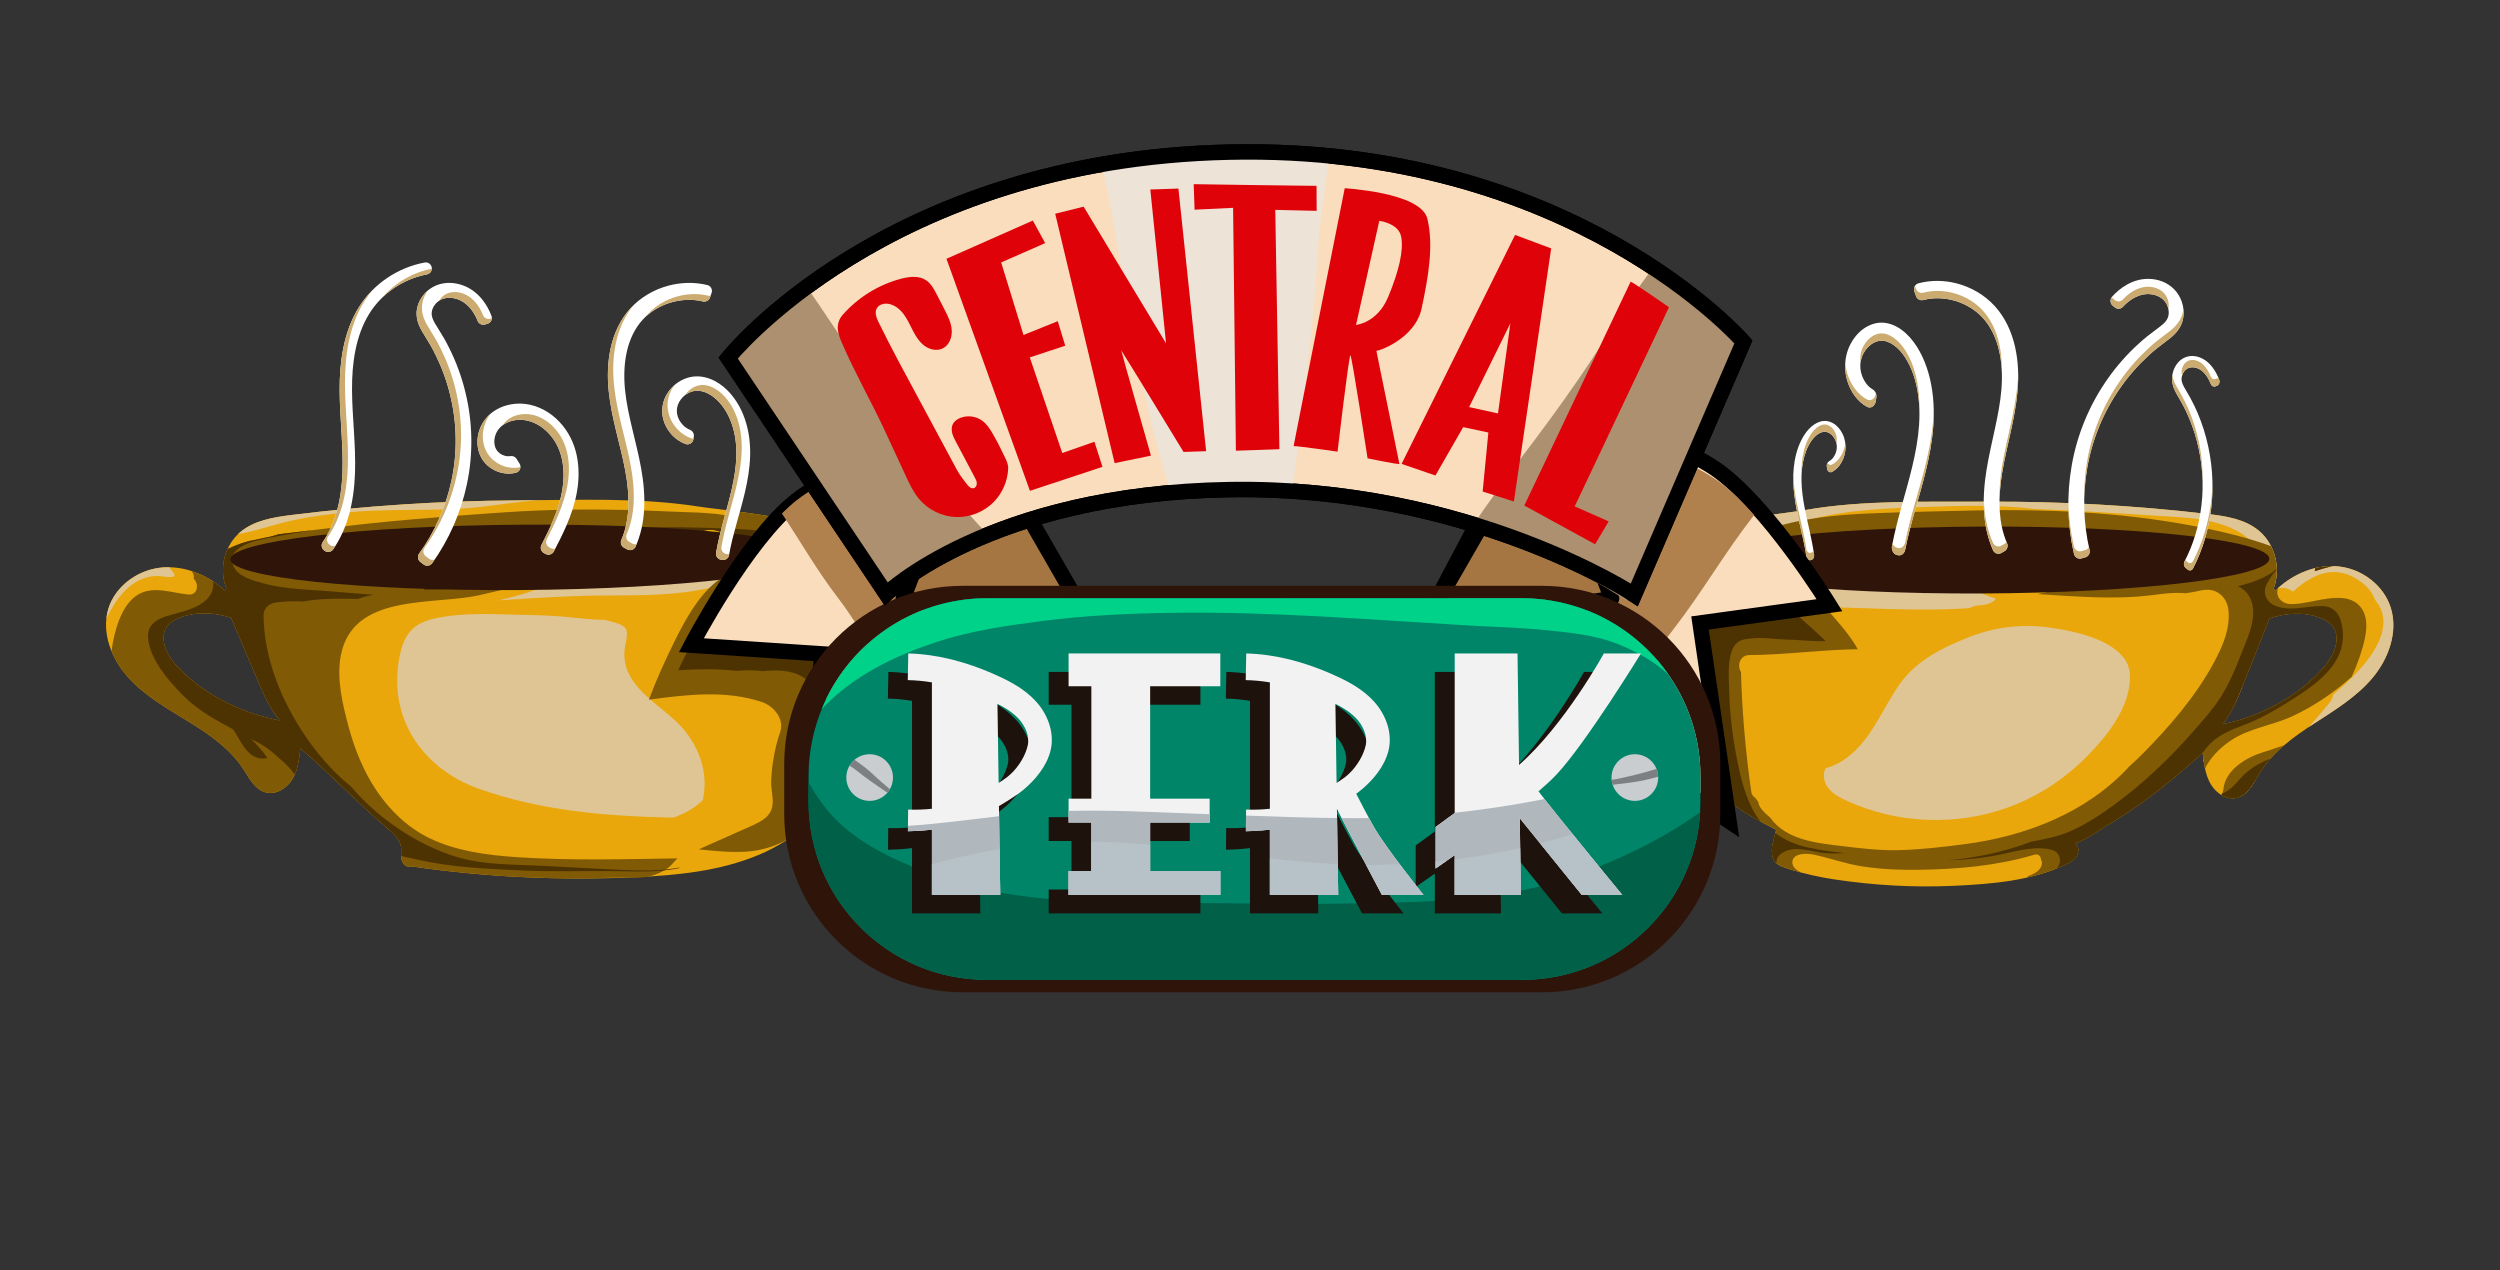 <?xml version="1.0" encoding="UTF-8" standalone="no"?>
<svg
   xmlns:dc="http://purl.org/dc/elements/1.1/"
   xmlns:cc="http://creativecommons.org/ns#"
   xmlns:rdf="http://www.w3.org/1999/02/22-rdf-syntax-ns#"
   xmlns:svg="http://www.w3.org/2000/svg"
   xmlns="http://www.w3.org/2000/svg"
   viewBox="0 0 1511.813 768"
   height="768"
   width="1511.813"
   xml:space="preserve"
   id="svg2"
   version="1.1"><rect x="0" y="0" width="1511.813" height="768" fill="#333333" stroke="none"/><defs
     id="defs6"><clipPath
       id="clipPath18"
       clipPathUnits="userSpaceOnUse"><path
         id="path16"
         d="M 0,576 H 1133.858 V 0 H 0 Z" /></clipPath></defs><g
     transform="matrix(1.333,0,0,-1.333,0,768)"
     id="g10"><g
       id="g12"><g
         clip-path="url(#clipPath18)"
         id="g14"><g
           transform="translate(83.127,271.014)"
           id="g20"><path
             id="path22"
             style="fill:#e9a70b;fill-opacity:1;fill-rule:nonzero;stroke:none"
             d="m 0,0 c -3.289,3.121 -6.398,6.611 -8.008,10.85 -1.22,3.211 -1.444,7.051 0.474,9.901 1.428,2.123 3.819,3.389 6.212,4.297 7.193,2.729 15.71,2.26 23.025,-0.124 4.091,-9.602 8.183,-19.204 12.274,-28.807 2.681,-6.293 5.432,-12.699 9.913,-17.868 C 27.695,-18.718 11.951,-11.343 0,0 m 292.092,54.64 c -8.655,7.218 -11.394,12.967 -22.259,15.498 -5.535,1.289 -12.244,2.054 -17.862,2.874 -4.398,0.642 -14.137,1.671 -18.469,2.353 -26.54,4.178 -55.896,2.922 -82.696,2.755 C 116.936,77.908 83.078,75.715 49.464,71.545 41.028,70.498 32.092,69.104 25.652,63.554 18.707,57.569 16.115,47.04 19.488,38.514 c 0.09,-0.227 -0.028,-0.482 -0.114,-0.71 -0.086,-0.23 -0.267,-0.436 -0.504,-0.493 -0.238,-0.058 -0.536,0.185 -0.597,0.421 -7.854,6.999 -18.553,11.137 -28.991,9.825 -10.437,-1.312 -20.24,-8.597 -23.277,-18.669 -3.236,-10.735 1.434,-22.563 8.909,-30.919 7.474,-8.357 17.423,-14.001 26.979,-19.866 9.555,-5.865 19.158,-12.354 25.292,-21.739 2.736,-4.186 5.226,-9.286 10.034,-10.663 4.693,-1.344 9.744,1.738 12.263,5.92 2.518,4.182 3.093,9.211 3.611,14.066 13.84,-11.801 26.008,-24.793 39.847,-36.594 2.579,-2.199 5.325,-4.682 5.879,-8.025 0.325,-1.96 -0.161,-3.998 0.255,-5.94 0.417,-1.941 2.409,-3.836 4.22,-3.022 34.307,-4.948 67.958,-6.522 102.581,-4.892 18.676,0.879 37.637,2.797 54.901,9.974 17.264,7.177 32.821,20.319 39.077,37.937 4.07,11.463 6.787,23.84 8.806,35.835 3.826,22.722 2.511,47.767 -16.567,63.68" /></g><g
           transform="translate(49.844,298.666)"
           id="g24"><path
             id="path26"
             style="fill:#e0c594;fill-opacity:1;fill-rule:nonzero;stroke:none"
             d="m 0,0 c 4.4,8.094 11.173,15.836 21.025,16.194 2.538,0.092 6.127,-1.08 8.425,-0.077 -0.441,-0.192 -0.06,0.408 -0.052,0.361 -0.038,0.221 -0.473,1.226 -1.026,1.793 -0.581,0.596 -1.037,1.221 -1.403,1.86 -1.468,0.024 -2.938,-0.042 -4.404,-0.227 C 12.127,18.592 2.324,11.308 -0.712,1.235 -1.146,-0.203 -1.428,-1.661 -1.59,-3.128 -1.083,-2.071 -0.557,-1.025 0,0" /></g><g
           transform="translate(133.404,340.224)"
           id="g28"><path
             id="path30"
             style="fill:#e0c594;fill-opacity:1;fill-rule:nonzero;stroke:none"
             d="m 0,0 c 9.319,1.959 18.866,3.107 28.354,3.828 18.028,1.37 36.149,0.063 54.15,1.914 9.069,0.933 18.071,2.466 27.169,3.123 0.916,0.066 1.833,0.118 2.75,0.167 C 108.417,8.981 104.443,8.934 100.529,8.909 66.659,8.698 32.801,6.505 -0.812,2.334 c -8.437,-1.046 -17.373,-2.44 -23.813,-7.99 -0.265,-0.229 -0.5,-0.487 -0.75,-0.728 C -16.779,-4.871 -8.552,-1.798 0,0" /></g><g
           transform="translate(326.653,310.328)"
           id="g32"><path
             id="path34"
             style="fill:#e0c594;fill-opacity:1;fill-rule:nonzero;stroke:none"
             d="M 0,0 C -0.071,0.651 -0.158,1.42 -0.198,1.82 -0.298,2.223 -0.515,3.204 -0.666,3.856 -0.71,3.867 -0.754,3.879 -0.799,3.89 -1.241,3.995 -1.694,4.038 -2.141,4.113 -5.513,4.352 -8.899,4.44 -12.275,4.606 -28.2,5.391 -44.11,4.866 -60.018,5.583 c -2.904,0.131 -5.791,0.263 -8.67,0.356 -0.036,-0.026 -0.066,-0.056 -0.103,-0.082 -9.445,-6.787 -20.495,-9.731 -31.602,-12.393 11.508,0.77 23.019,1.476 34.545,1.932 16.171,0.64 32.673,-0.285 48.759,1.608 C -11.338,-2.319 -5.666,-1.168 0,0" /></g><g
           transform="translate(216.858,218.449)"
           id="g36"><path
             id="path38"
             style="fill:#e0c594;fill-opacity:1;fill-rule:nonzero;stroke:none"
             d="m 0,0 c 28.561,-10.247 58.517,-12.594 88.627,-13.232 4.943,1.756 9.831,4.355 13.352,7.97 2.451,11.184 -0.837,22.238 -8.007,31.227 -7.609,9.538 -20.677,15.404 -25.865,26.714 -1.478,3.221 -1.926,6.729 -1.633,10.249 0.202,2.42 1.621,6.38 0.866,8.819 -0.984,3.179 -6.827,3.681 -9.745,4.755 C 52.283,76.523 47,77.106 41.698,77.669 34.688,78.412 27.755,78.601 20.714,78.741 7.483,79.005 -6.151,80.006 -19.192,77.223 -27.896,75.365 -32.6,71.487 -34.922,62.763 -37.061,54.732 -37.279,45.576 -35.385,37.49 -31.148,19.41 -17.149,6.152 0,0" /></g><g
           transform="translate(83.127,271.014)"
           id="g40"><path
             id="path42"
             style="fill:#815a05;fill-opacity:1;fill-rule:nonzero;stroke:none"
             d="m 0,0 c -3.289,3.121 -6.398,6.611 -8.008,10.85 -1.22,3.211 -1.444,7.051 0.474,9.901 1.428,2.123 3.819,3.389 6.212,4.297 7.193,2.729 15.71,2.26 23.025,-0.124 4.091,-9.602 8.183,-19.204 12.274,-28.807 2.681,-6.293 5.432,-12.699 9.913,-17.868 C 27.695,-18.718 11.951,-11.343 0,0 m 292.092,54.64 c -8.655,7.218 -11.394,12.967 -22.259,15.498 -5.535,1.289 -12.244,2.054 -17.862,2.874 -0.635,0.093 -1.391,0.195 -2.217,0.301 -0.846,-2.242 -3.378,-2.606 -4.995,-1.688 -0.447,-0.109 -1.998,0.291 -2.595,0.33 -1.267,0.084 -2.525,0.203 -3.789,0.318 -3.565,0.328 -7.091,0.421 -10.662,0.531 -8.72,0.268 -17.428,0.78 -26.156,0.981 -18.5,0.427 -36.845,0.215 -55.317,-1.042 -18.371,-1.25 -36.787,-2.651 -55.115,-4.4 C 75.115,66.816 59.188,64.551 43.207,62.768 37.781,60.845 31.648,60.521 26.232,58.6 c -2.07,-0.734 -4.098,-1.564 -6.08,-2.483 -2.505,-5.489 -2.89,-11.978 -0.664,-17.603 0.09,-0.227 -0.028,-0.482 -0.114,-0.71 -0.086,-0.23 -0.267,-0.436 -0.504,-0.493 -0.238,-0.058 -0.536,0.185 -0.597,0.421 -4.098,3.653 -8.974,6.514 -14.179,8.24 C 4.025,45.916 3.956,45.86 3.887,45.805 4.749,44.904 4.969,43.73 4.725,42.601 7.27,40.212 6.62,35.053 2.387,35.424 c -7.292,0.639 -15.394,3.968 -22.314,0.284 -4.493,-2.392 -7.284,-7.127 -9.095,-11.718 -1.79,-4.537 -2.866,-9.34 -3.511,-14.223 1.771,-4.308 4.364,-8.351 7.447,-11.798 7.474,-8.357 17.423,-14.001 26.979,-19.866 9.555,-5.865 19.158,-12.354 25.292,-21.739 2.736,-4.186 5.226,-9.286 10.034,-10.663 4.693,-1.344 9.744,1.738 12.263,5.92 2.518,4.182 3.093,9.211 3.611,14.066 13.84,-11.801 26.008,-24.793 39.847,-36.594 2.579,-2.199 5.325,-4.682 5.879,-8.025 0.325,-1.96 -0.161,-3.998 0.255,-5.94 0.417,-1.941 2.409,-3.836 4.22,-3.022 3.638,-0.524 7.28,-1.012 10.927,-1.464 20.049,-2.482 40.234,-3.83 60.434,-4.023 9.75,-0.093 19.552,0.554 29.272,0.318 4.045,-0.099 7.801,0.297 11.552,1.947 1.88,0.826 3.658,1.888 5.267,3.166 0.613,0.487 3.15,3.666 3.678,3.674 -24.483,-0.363 -48.935,-1.081 -73.369,0.567 -13.289,0.896 -27.034,2.7 -39.179,8.517 -9.874,4.727 -18.079,12.601 -24.162,21.616 -5.878,8.708 -9.956,18.818 -12.68,28.931 -2.747,10.197 -5.571,21.874 -3.541,32.444 5.445,28.36 41.594,22.669 62.586,27.266 25.51,5.587 50.713,14.499 77.144,9.907 0.908,-0.159 1.76,-0.44 2.547,-0.824 5.302,7.569 11.649,14.354 19.513,18.956 12.722,7.444 24.951,-11.901 12.236,-19.34 -10.18,-5.957 -17.261,-18.601 -22.915,-30.139 -4.055,-8.277 -8.055,-17.009 -11.338,-25.895 17.088,2.258 34.389,4.43 51.034,-1.001 5.4,-1.761 10.606,-7.605 8.48,-13.785 -2.435,-7.079 -3.718,-14.522 -4.052,-21.993 -0.246,-5.496 2.597,-11.468 -1.715,-15.983 -2.125,-2.226 -5.013,-3.528 -7.824,-4.778 l -23.32,-10.365 c 7.208,-0.76 14.46,-1.52 21.692,-1.032 20.679,1.394 37.502,17.211 44.292,36.332 4.07,11.463 6.787,23.84 8.806,35.835 3.826,22.722 2.511,47.767 -16.567,63.68" /></g><g
           transform="translate(83.127,271.014)"
           id="g44"><path
             id="path46"
             style="fill:#4e3302;fill-opacity:1;fill-rule:nonzero;stroke:none"
             d="m 0,0 c -3.289,3.121 -6.398,6.611 -8.008,10.85 -1.22,3.211 -1.444,7.051 0.474,9.901 1.428,2.123 3.819,3.389 6.212,4.297 7.193,2.729 15.71,2.26 23.025,-0.124 4.091,-9.602 8.183,-19.204 12.274,-28.807 2.681,-6.293 5.432,-12.699 9.913,-17.868 C 27.695,-18.718 11.951,-11.343 0,0 m 225.071,-88.426 c -8.78,-1.704 -18.086,-1.433 -26.849,-1.049 -14.193,0.624 -28.364,1.589 -42.563,2.106 -11.728,0.428 -23.135,0.704 -34.329,4.607 -10.693,3.73 -20.405,9.136 -29.378,16.031 -5.702,4.38 -11.112,9.48 -15.92,15.133 -8.898,7.135 -16.424,16.155 -22.472,25.584 -9.823,15.315 -16.879,33.436 -17.123,51.801 -0.046,3.439 2.438,5.541 5.602,6.012 4.121,0.611 8.218,0.668 12.305,0.454 6.185,1.153 12.677,1.304 18.842,1.264 1.99,-0.013 4.029,-0.036 6.087,-0.103 2.236,0.82 4.573,1.452 6.996,1.929 -9.333,0.593 -18.648,1.573 -27.996,2.131 -7.316,0.436 -14.712,1.062 -21.811,2.984 -4.603,1.247 -11.789,2.996 -13.747,8.051 -3.443,8.887 10.552,11.502 16.181,12.61 6.704,1.32 13.447,2.482 20.207,3.54 C 53.807,64.005 48.51,63.359 43.207,62.768 37.781,60.845 31.648,60.521 26.232,58.6 c -2.07,-0.734 -4.098,-1.564 -6.08,-2.483 -2.505,-5.489 -2.89,-11.978 -0.664,-17.603 0.09,-0.227 -0.028,-0.482 -0.114,-0.71 -0.086,-0.23 -0.267,-0.436 -0.504,-0.493 -0.238,-0.058 -0.536,0.185 -0.597,0.421 -1.489,1.328 -3.084,2.546 -4.756,3.648 0.306,-1.861 0.07,-3.793 -1,-5.73 -2.361,-4.271 -7.518,-6.309 -11.906,-7.737 -6.774,-2.204 -17.601,-2.97 -16.538,-12.595 1.06,-9.601 9.031,-18.705 15.484,-25.32 7.244,-7.425 15.694,-11.753 24.743,-16.677 2.044,-1.112 4.156,-2.264 6.273,-3.471 4.646,-1.911 8.926,-4.916 12.794,-8.559 2.705,-2.243 5.169,-4.713 7.213,-7.486 1.595,3.691 2.082,7.843 2.513,11.882 13.84,-11.801 26.008,-24.793 39.847,-36.594 2.579,-2.199 5.325,-4.682 5.879,-8.025 0.234,-1.411 0.051,-2.862 0.083,-4.289 4.729,-1.134 9.485,-2.151 14.275,-3.003 13.205,-2.349 26.686,-2.893 40.063,-3.529 13.575,-0.644 27.084,-0.193 40.656,-0.301 10.271,-0.081 21.079,-0.851 31.204,1.404 -0.012,0.074 -0.017,0.15 -0.029,0.224" /></g><g
           transform="translate(375.548,325.365)"
           id="g48"><path
             id="path50"
             style="fill:#4e3302;fill-opacity:1;fill-rule:nonzero;stroke:none"
             d="m 0,0 c -0.778,0.17 -1.557,0.528 -2.296,1.13 -7.12,5.796 -17.254,7.444 -26.09,8.595 -9.427,1.228 -18.946,1.325 -28.432,1.652 -24.46,0.842 -48.705,-0.838 -73.102,-2.272 -24.247,-1.426 -48.494,-2.606 -72.649,-5.261 -11.686,-1.285 -23.338,-2.991 -34.944,-4.869 -4.909,-0.794 -9.919,-1.528 -14.793,-2.642 1.18,-0.416 2.337,-0.797 3.407,-1.008 2.904,-0.572 5.841,-0.978 8.788,-1.248 5.596,-0.514 11.22,-0.639 16.826,-1 11.904,-0.765 23.488,-2.325 35.461,-1.952 4.685,0.145 6.315,-4.814 4.659,-7.987 11.994,0.589 24.044,0.578 36.067,0.205 21.708,5.289 43.357,11.194 65.899,7.277 0.909,-0.158 1.761,-0.439 2.548,-0.823 5.302,7.569 11.649,14.354 19.512,18.955 10.407,6.089 20.474,-5.743 16.84,-14.325 3.639,-1.884 5.299,-7.432 0.732,-9.969 -9.849,-5.473 -14.978,-16.1 -20.207,-25.586 -2.205,-3.998 -4.226,-8.05 -6.108,-12.153 8.83,0.525 17.821,0.751 26.562,-0.286 3.882,0.294 7.887,0.466 11.446,-0.158 6.112,0.658 13.166,0.658 18.487,-2.593 6.428,-3.927 7.114,-11.551 6.6,-18.345 -0.88,-11.659 -2.409,-23.431 -4.546,-35.04 -0.419,-4.715 -0.788,-9.479 -0.62,-14.163 7.749,6.711 13.962,15.001 17.384,24.639 4.07,11.463 6.787,23.84 8.807,35.835 C 20.041,-40.805 18.756,-15.927 0,0" /></g><g
           transform="translate(104.866,246.508)"
           id="g52"><path
             id="path54"
             style="fill:#4e3302;fill-opacity:1;fill-rule:nonzero;stroke:none"
             d="m 0,0 c 0.729,-0.996 1.433,-2.011 2.076,-3.074 2.588,-4.28 4.896,-9.465 9.653,-11.01 1.555,-0.505 3.167,-0.503 4.724,-0.139 C 12.047,-7.951 6.493,-2.406 0,0" /></g><g
           transform="translate(367.983,324.195)"
           id="g56"><path
             id="path58"
             style="fill:#2f140a;fill-opacity:1;fill-rule:nonzero;stroke:none"
             d="m 0,0 c 0.057,-8.187 -58.876,-15.229 -131.63,-15.73 -72.754,-0.5 -131.778,5.731 -131.834,13.918 -0.057,8.187 58.876,15.229 131.63,15.73 C -59.08,14.418 -0.056,8.188 0,0" /></g><g
           transform="translate(195.885,454.665)"
           id="g60"><path
             id="path62"
             style="fill:#ffffff;fill-opacity:1;fill-rule:nonzero;stroke:none"
             d="m 0,0 c -0.181,1.568 -1.648,2.68 -3.2,2.393 -12.196,-2.261 -23.299,-9.703 -29.868,-20.281 -3.535,-5.669 -5.745,-11.997 -7.04,-18.372 -1.3,-6.388 -1.728,-12.863 -1.701,-19.253 0.059,-12.771 1.729,-25.217 1.283,-37.426 -0.223,-6.077 -0.998,-12.116 -2.641,-17.853 -1.394,-4.881 -3.452,-9.537 -6.285,-13.613 -0.829,-1.193 -0.618,-2.817 0.516,-3.725 l 0.219,-0.176 c 1.231,-0.986 3.056,-0.744 3.957,0.552 3.27,4.707 5.577,9.994 7.105,15.384 1.794,6.318 2.597,12.799 2.823,19.229 0.426,12.863 -1.29,25.371 -1.352,37.655 -0.039,6.126 0.365,12.217 1.552,18.113 1.184,5.884 3.183,11.567 6.279,16.552 5.671,9.216 15.475,15.812 26.108,17.814 C -0.821,-2.739 0.166,-1.439 0,0" /></g><g
           transform="translate(199.715,440.027)"
           id="g64"><path
             id="path66"
             style="fill:#ffffff;fill-opacity:1;fill-rule:nonzero;stroke:none"
             d="m 0,0 c 1.979,1.135 4.711,1.318 7.239,0.56 4.484,-1.232 7.883,-5.243 9.752,-10.05 0.504,-1.298 1.93,-1.982 3.272,-1.608 l 1.148,0.321 c 1.559,0.434 2.402,2.116 1.827,3.629 -0.994,2.611 -2.354,5.127 -4.179,7.395 C 17.816,1.791 16.368,3.181 14.682,4.371 12.993,5.538 11.138,6.447 9.157,7.035 5.227,8.211 0.646,8.136 -3.333,5.923 -5.268,4.834 -6.915,3.341 -8.191,1.543 c -1.262,-1.798 -2.184,-3.92 -2.454,-6.245 -0.15,-1.146 -0.113,-2.37 0.077,-3.505 0.187,-1.133 0.52,-2.195 0.917,-3.163 0.798,-1.941 1.818,-3.543 2.729,-4.989 1.754,-2.813 3.396,-5.584 4.816,-8.536 1.438,-2.924 2.744,-5.919 3.833,-8.994 1.114,-3.064 2.067,-6.19 2.816,-9.363 3.081,-12.684 3.303,-26.014 0.539,-38.748 -2.549,-11.875 -7.569,-23.233 -14.671,-33.062 -0.861,-1.191 -0.597,-2.855 0.569,-3.751 l 1.477,-1.134 c 1.236,-0.949 3.007,-0.676 3.914,0.591 7.669,10.707 13.034,23.003 15.739,35.862 2.935,13.791 2.628,28.253 -0.754,41.905 -0.824,3.421 -1.865,6.787 -3.082,10.088 -1.19,3.311 -2.61,6.537 -4.177,9.688 -1.533,3.154 -3.365,6.218 -5.21,9.146 -0.907,1.412 -1.695,2.699 -2.188,3.898 -0.25,0.598 -0.423,1.165 -0.512,1.706 -0.088,0.536 -0.107,1.023 -0.039,1.558 C -3.635,-3.403 -2.063,-1.132 0,0" /></g><g
           transform="translate(253.794,384.75)"
           id="g68"><path
             id="path70"
             style="fill:#ffffff;fill-opacity:1;fill-rule:nonzero;stroke:none"
             d="m 0,0 c -3.954,4.233 -9.413,7.417 -15.532,8.156 -3.061,0.358 -6.178,0.086 -9.158,-0.861 -2.97,-0.945 -5.827,-2.612 -8.07,-5.037 -2.282,-2.479 -3.721,-5.552 -4.245,-8.824 -0.521,-3.255 -0.068,-6.854 1.73,-9.962 1.877,-3.212 4.905,-5.353 8.24,-6.349 1.678,-0.495 3.473,-0.703 5.304,-0.525 0.668,0.064 1.342,0.183 2.009,0.36 1.796,0.476 2.618,2.56 1.621,4.128 l -1.382,2.176 c -0.59,0.928 -1.676,1.415 -2.76,1.227 -0.799,-0.138 -1.702,-0.094 -2.606,0.161 -1.581,0.429 -3.024,1.487 -3.748,2.725 -0.81,1.338 -1.125,3.111 -0.863,4.913 0.252,1.796 1.069,3.576 2.252,4.886 2.442,2.764 6.786,4.153 10.858,3.705 4.118,-0.435 8.139,-2.593 11.206,-5.796 1.544,-1.59 2.885,-3.413 3.912,-5.395 1.027,-1.961 1.807,-4.116 2.312,-6.356 1.012,-4.484 0.998,-9.28 0.233,-14.001 -0.755,-4.723 -2.277,-9.388 -4.187,-13.967 -1.569,-3.775 -3.402,-7.497 -5.301,-11.243 -0.679,-1.339 -0.148,-2.975 1.185,-3.667 l 0.75,-0.389 c 1.343,-0.697 2.992,-0.173 3.694,1.166 1.971,3.761 3.925,7.592 5.654,11.595 2.099,4.855 3.874,9.987 4.816,15.394 0.942,5.382 1.078,11.03 -0.094,16.591 C 6.681,-9.66 4.027,-4.19 0,0" /></g><g
           transform="translate(291.58,431.13)"
           id="g72"><path
             id="path74"
             style="fill:#ffffff;fill-opacity:1;fill-rule:nonzero;stroke:none"
             d="m 0,0 c 6.648,7.262 17.682,10.557 27.219,8.272 1.391,-0.334 2.813,0.395 3.284,1.746 l 0.738,2.118 c 0.525,1.503 -0.33,3.169 -1.876,3.55 C 23.582,17.11 17.513,16.954 11.853,15.478 5.259,13.758 -0.908,10.234 -5.593,5.114 -10.28,-0.026 -13.119,-6.44 -14.539,-12.9 c -1.424,-6.49 -1.546,-13.065 -0.909,-19.465 1.336,-12.802 5.4,-24.567 7.543,-36.265 1.079,-5.819 1.658,-11.68 1.324,-17.411 -0.278,-4.834 -1.246,-9.568 -3.115,-13.851 -0.576,-1.321 -0.077,-2.861 1.192,-3.546 l 1.46,-0.786 c 1.392,-0.751 3.151,-0.178 3.797,1.266 2.352,5.254 3.513,10.925 3.855,16.476 0.404,6.512 -0.23,12.937 -1.354,19.16 -2.26,12.401 -6.18,24.036 -7.31,35.688 -0.555,5.779 -0.393,11.61 0.84,17.097 C -5.995,-9.07 -3.62,-3.93 0,0" /></g><g
           transform="translate(337.882,386.142)"
           id="g76"><path
             id="path78"
             style="fill:#ffffff;fill-opacity:1;fill-rule:nonzero;stroke:none"
             d="m 0,0 c -0.954,2.748 -2.207,5.427 -3.836,7.907 -0.791,1.253 -1.719,2.425 -2.677,3.568 -0.995,1.142 -2.088,2.207 -3.281,3.176 -2.382,1.928 -5.214,3.516 -8.461,4.234 -1.626,0.36 -3.299,0.471 -5.047,0.29 -1.719,-0.202 -3.369,-0.702 -4.885,-1.427 -3.042,-1.447 -5.539,-3.8 -7.229,-6.703 -1.721,-2.865 -2.439,-6.536 -1.846,-9.94 0.569,-3.405 2.282,-6.425 4.611,-8.798 1.595,-1.598 3.55,-2.897 5.734,-3.718 1.636,-0.614 3.413,0.509 3.634,2.241 l 0.166,1.308 c 0.159,1.246 -0.585,2.388 -1.746,2.864 -1.112,0.457 -2.168,1.152 -3.068,2.043 -1.419,1.43 -2.474,3.288 -2.788,5.186 -0.318,1.876 -10e-4,3.791 1.02,5.537 0.985,1.73 2.549,3.234 4.352,4.088 1.814,0.887 3.694,1.128 5.726,0.684 2.002,-0.426 4,-1.474 5.779,-2.9 1.784,-1.413 3.334,-3.233 4.658,-5.236 1.33,-1.99 2.381,-4.193 3.197,-6.499 1.638,-4.627 2.286,-9.643 2.154,-14.688 -0.117,-5.066 -0.965,-10.177 -2.127,-15.279 -2.117,-9.335 -5.371,-18.709 -7.061,-28.703 -0.26,-1.533 0.789,-2.982 2.329,-3.194 l 0.475,-0.066 c 1.453,-0.2 2.814,0.777 3.066,2.223 1.632,9.343 4.879,18.594 7.178,28.355 1.247,5.329 2.214,10.838 2.383,16.495 C 2.589,-11.3 1.909,-5.499 0,0" /></g><g
           transform="translate(149.598,328.966)"
           id="g80"><path
             id="path82"
             style="fill:#cbab6f;fill-opacity:1;fill-rule:nonzero;stroke:none"
             d="m 0,0 -0.219,0.176 c -1.134,0.908 -1.345,2.532 -0.516,3.725 2.834,4.076 4.891,8.732 6.286,13.612 1.642,5.738 2.417,11.777 2.64,17.854 0.446,12.208 -1.223,24.655 -1.282,37.425 -0.028,6.391 0.4,12.865 1.699,19.254 1.297,6.374 3.506,12.704 7.041,18.372 1.158,1.865 2.464,3.627 3.886,5.286 -2.392,-2.374 -4.527,-5.013 -6.317,-7.893 C 9.684,102.142 7.474,95.813 6.178,89.438 4.878,83.05 4.45,76.576 4.478,70.185 4.537,57.414 6.207,44.968 5.761,32.759 5.538,26.683 4.763,20.644 3.12,14.906 1.726,10.025 -0.332,5.369 -3.166,1.293 -3.995,0.1 -3.783,-1.523 -2.649,-2.432 l 0.219,-0.175 c 1.231,-0.987 3.056,-0.745 3.956,0.551 0.363,0.522 0.709,1.054 1.049,1.589 C 1.726,-0.742 0.752,-0.603 0,0" /></g><g
           transform="translate(173.245,440.956)"
           id="g84"><path
             id="path86"
             style="fill:#cbab6f;fill-opacity:1;fill-rule:nonzero;stroke:none"
             d="m 0,0 c 5.558,5.446 12.758,9.264 20.395,10.701 1.277,0.24 2.195,1.312 2.252,2.569 C 13.91,11.582 5.753,6.791 0,0" /></g><g
           transform="translate(194.603,322.687)"
           id="g88"><path
             id="path90"
             style="fill:#cbab6f;fill-opacity:1;fill-rule:nonzero;stroke:none"
             d="m 0,0 -1.477,1.134 c -1.166,0.896 -1.43,2.56 -0.569,3.752 7.102,9.828 12.122,21.186 14.671,33.062 2.764,12.734 2.542,26.064 -0.539,38.747 -0.749,3.174 -1.702,6.3 -2.817,9.364 -1.089,3.075 -2.394,6.069 -3.832,8.994 -1.42,2.951 -3.063,5.722 -4.816,8.536 -0.912,1.445 -1.931,3.048 -2.729,4.989 -0.397,0.967 -0.731,2.029 -0.917,3.162 -0.19,1.135 -0.227,2.359 -0.077,3.506 0.27,2.324 1.191,4.447 2.454,6.245 0.033,0.047 0.073,0.089 0.107,0.135 -0.952,-0.808 -1.811,-1.719 -2.538,-2.743 -1.262,-1.798 -2.184,-3.92 -2.453,-6.245 -0.151,-1.146 -0.114,-2.37 0.076,-3.505 0.187,-1.133 0.52,-2.195 0.917,-3.163 0.799,-1.941 1.818,-3.543 2.729,-4.989 1.754,-2.814 3.396,-5.584 4.816,-8.536 C 4.444,89.521 5.75,86.526 6.839,83.451 7.954,80.387 8.907,77.261 9.656,74.087 12.736,61.404 12.958,48.074 10.194,35.34 7.645,23.464 2.625,12.106 -4.477,2.278 -5.338,1.087 -5.074,-0.578 -3.908,-1.473 l 1.477,-1.134 c 1.236,-0.949 3.008,-0.676 3.914,0.591 0.383,0.534 0.755,1.075 1.126,1.617 C 1.759,-0.708 0.774,-0.594 0,0" /></g><g
           transform="translate(222.408,431.537)"
           id="g92"><path
             id="path94"
             style="fill:#cbab6f;fill-opacity:1;fill-rule:nonzero;stroke:none"
             d="m 0,0 c -1.341,-0.374 -2.767,0.31 -3.271,1.608 -1.869,4.807 -5.269,8.818 -9.752,10.05 -2.528,0.758 -5.26,0.575 -7.24,-0.56 -1.223,-0.671 -2.265,-1.746 -2.963,-2.946 0.175,0.118 0.35,0.238 0.533,0.338 1.979,1.135 4.711,1.318 7.239,0.56 4.484,-1.232 7.883,-5.243 9.752,-10.05 0.504,-1.297 1.931,-1.981 3.272,-1.607 l 1.148,0.32 c 1.17,0.326 1.937,1.356 2.004,2.488 z" /></g><g
           transform="translate(249.985,327.422)"
           id="g96"><path
             id="path98"
             style="fill:#cbab6f;fill-opacity:1;fill-rule:nonzero;stroke:none"
             d="m 0,0 -0.75,0.389 c -1.333,0.692 -1.864,2.328 -1.185,3.667 1.899,3.746 3.732,7.469 5.302,11.243 1.909,4.579 3.431,9.244 4.186,13.967 0.765,4.722 0.779,9.517 -0.233,14.002 -0.505,2.239 -1.284,4.394 -2.312,6.356 -1.028,1.981 -2.368,3.804 -3.911,5.394 -3.068,3.203 -7.089,5.361 -11.207,5.797 -4.073,0.447 -8.415,-0.941 -10.858,-3.706 -0.348,-0.385 -0.653,-0.82 -0.932,-1.276 2.506,1.854 6.016,2.741 9.359,2.374 4.119,-0.436 8.14,-2.594 11.207,-5.797 C 0.209,50.821 1.55,48.998 2.578,47.016 3.605,45.054 4.385,42.9 4.89,40.66 5.902,36.176 5.887,31.38 5.123,26.659 4.367,21.936 2.846,17.271 0.936,12.692 -0.633,8.917 -2.466,5.194 -4.366,1.448 -5.044,0.109 -4.513,-1.527 -3.181,-2.218 l 0.75,-0.389 c 1.343,-0.697 2.993,-0.174 3.695,1.166 0.212,0.404 0.422,0.814 0.633,1.22 C 1.278,-0.37 0.609,-0.316 0,0" /></g><g
           transform="translate(234.494,363.955)"
           id="g100"><path
             id="path102"
             style="fill:#cbab6f;fill-opacity:1;fill-rule:nonzero;stroke:none"
             d="m 0,0 c -1.832,-0.178 -3.626,0.031 -5.304,0.525 -3.335,0.996 -6.363,3.137 -8.24,6.35 -1.799,3.106 -2.252,6.706 -1.73,9.961 0.436,2.721 1.513,5.299 3.172,7.518 -0.47,-0.409 -0.928,-0.837 -1.358,-1.301 -2.282,-2.48 -3.721,-5.553 -4.245,-8.824 -0.521,-3.255 -0.068,-6.855 1.73,-9.962 1.877,-3.213 4.906,-5.354 8.241,-6.35 1.677,-0.494 3.472,-0.702 5.303,-0.524 0.668,0.063 1.342,0.182 2.009,0.359 1.215,0.322 1.967,1.382 2.028,2.519 C 1.071,0.147 0.534,0.051 0,0" /></g><g
           transform="translate(321.229,442.009)"
           id="g104"><path
             id="path106"
             style="fill:#cbab6f;fill-opacity:1;fill-rule:nonzero;stroke:none"
             d="m 0,0 c -9.537,2.285 -20.571,-1.01 -27.219,-8.271 -0.347,-0.377 -0.673,-0.775 -0.997,-1.173 6.727,6.248 16.903,8.965 25.785,6.837 1.391,-0.334 2.813,0.395 3.285,1.746 l 0.288,0.827 C 0.772,-0.096 0.386,-0.092 0,0" /></g><g
           transform="translate(286.965,329.514)"
           id="g108"><path
             id="path110"
             style="fill:#cbab6f;fill-opacity:1;fill-rule:nonzero;stroke:none"
             d="m 0,0 -1.459,0.787 c -1.27,0.684 -1.769,2.223 -1.192,3.545 1.869,4.283 2.837,9.017 3.115,13.851 0.334,5.731 -0.246,11.592 -1.324,17.41 -2.143,11.699 -6.207,23.464 -7.543,36.266 -0.637,6.4 -0.516,12.975 0.909,19.464 1.329,6.05 3.924,12.043 8.094,17.003 -0.54,-0.516 -1.072,-1.042 -1.579,-1.596 -4.687,-5.14 -7.526,-11.554 -8.945,-18.014 -1.425,-6.489 -1.547,-13.065 -0.909,-19.465 1.335,-12.802 5.399,-24.567 7.542,-36.265 1.079,-5.819 1.658,-11.68 1.324,-17.411 C -2.245,10.742 -3.213,6.007 -5.082,1.725 -5.658,0.403 -5.159,-1.137 -3.89,-1.821 l 1.46,-0.787 c 1.392,-0.75 3.151,-0.178 3.798,1.266 0.158,0.353 0.297,0.713 0.444,1.07 C 1.215,-0.384 0.578,-0.312 0,0" /></g><g
           transform="translate(313.397,377.339)"
           id="g112"><path
             id="path114"
             style="fill:#cbab6f;fill-opacity:1;fill-rule:nonzero;stroke:none"
             d="m 0,0 c -2.184,0.821 -4.14,2.12 -5.735,3.718 -2.329,2.373 -4.041,5.393 -4.611,8.798 -0.592,3.404 0.125,7.075 1.846,9.941 0.341,0.584 0.722,1.139 1.125,1.675 -1.404,-1.217 -2.609,-2.66 -3.555,-4.283 -1.721,-2.866 -2.439,-6.537 -1.846,-9.94 0.569,-3.406 2.281,-6.426 4.611,-8.799 1.595,-1.598 3.55,-2.897 5.734,-3.717 1.636,-0.615 3.412,0.508 3.634,2.24 L 1.23,-0.152 C 0.829,-0.198 0.41,-0.154 0,0" /></g><g
           transform="translate(330.096,324.725)"
           id="g116"><path
             id="path118"
             style="fill:#cbab6f;fill-opacity:1;fill-rule:nonzero;stroke:none"
             d="m 0,0 -0.475,0.065 c -1.54,0.212 -2.589,1.662 -2.329,3.195 1.691,9.993 4.945,19.367 7.061,28.702 1.162,5.103 2.01,10.214 2.128,15.279 0.131,5.046 -0.516,10.062 -2.155,14.688 -0.816,2.307 -1.868,4.509 -3.197,6.5 -1.324,2.002 -2.874,3.822 -4.658,5.235 -1.778,1.427 -3.776,2.475 -5.779,2.9 -2.032,0.444 -3.911,0.203 -5.726,-0.683 -1.631,-0.774 -3.062,-2.08 -4.05,-3.603 0.51,0.386 1.051,0.726 1.62,0.995 1.814,0.887 3.694,1.128 5.726,0.684 2.002,-0.426 4,-1.474 5.779,-2.9 1.784,-1.413 3.334,-3.233 4.658,-5.236 1.329,-1.99 2.38,-4.193 3.197,-6.499 C 3.438,54.695 4.085,49.679 3.954,44.634 3.836,39.568 2.989,34.457 1.826,29.355 -0.29,20.02 -3.544,10.646 -5.235,0.652 c -0.259,-1.533 0.789,-2.982 2.33,-3.194 l 0.475,-0.066 c 1.453,-0.2 2.813,0.777 3.066,2.223 0.023,0.13 0.053,0.26 0.076,0.391 C 0.479,-0.023 0.243,-0.034 0,0" /></g><g
           transform="translate(1008.195,247.559)"
           id="g120"><path
             id="path122"
             style="fill:#e9a70b;fill-opacity:1;fill-rule:nonzero;stroke:none"
             d="m 0,0 c 4.368,5.342 7.006,11.93 9.577,18.401 3.923,9.875 7.847,19.75 11.77,29.624 7.212,2.523 15.637,3.101 22.797,0.389 2.38,-0.902 4.764,-2.17 6.208,-4.327 1.936,-2.895 1.765,-6.828 0.6,-10.129 C 49.415,29.602 46.383,25.993 43.168,22.762 31.485,11.017 15.995,3.288 0,0 m -260.831,10.478 c 4.515,-13.33 11.864,-25.691 22.393,-35.156 5.126,-4.608 11.402,-7.271 16.647,-11.553 5.881,-4.801 12.646,-8.033 19.361,-11.648 -0.063,0.034 -1.755,-6.79 -1.823,-7.465 -0.74,-7.304 2.133,-8.668 8.457,-10.579 6.383,-1.928 12.904,-3.396 19.497,-4.397 18.059,-2.743 36.418,-3.797 54.668,-2.939 17.017,0.802 34.471,2.172 50.147,9.434 2.056,0.953 4.171,2.086 5.361,4.015 1.189,1.929 1.026,4.866 -0.909,6.044 1.547,-0.941 13.327,7.078 15.121,8.141 5.354,3.173 10.569,6.582 15.622,10.215 9.611,6.91 18.599,14.548 27.344,22.447 0.577,-4.963 1.213,-10.104 3.762,-14.356 2.55,-4.251 7.592,-7.348 12.222,-5.919 4.742,1.464 7.139,6.712 9.792,11.028 5.949,9.675 15.371,16.426 24.754,22.537 9.383,6.112 19.159,12.003 26.449,20.641 7.289,8.638 11.757,20.798 8.409,31.749 C 73.303,62.991 63.499,70.335 53.146,71.56 42.794,72.784 32.256,68.428 24.572,61.175 24.515,60.932 24.224,60.68 23.987,60.736 c -0.236,0.056 -0.417,0.265 -0.506,0.498 -0.088,0.234 -0.208,0.494 -0.122,0.727 3.227,8.765 0.52,19.512 -6.437,25.559 -6.45,5.607 -15.317,6.933 -23.684,7.908 -33.338,3.886 -66.891,5.745 -100.43,5.577 -26.538,-0.134 -55.622,0.818 -81.845,-3.761 -4.28,-0.747 -13.91,-1.911 -18.256,-2.618 -5.552,-0.903 -12.184,-1.763 -17.647,-3.145 -10.725,-2.713 -13.361,-8.629 -21.833,-16.116 -18.744,-16.562 -21.423,-42.098 -14.058,-64.887" /></g><g
           transform="translate(966.188,271.245)"
           id="g124"><path
             id="path126"
             style="fill:#e0c594;fill-opacity:1;fill-rule:nonzero;stroke:none"
             d="m 0,0 c -0.108,0.562 -0.238,1.12 -0.396,1.671 -0.146,0.579 -0.32,1.149 -0.52,1.712 0.462,-0.931 0.377,-0.755 -0.253,0.526 -0.506,0.988 -1.088,1.971 -1.747,2.87 -0.014,-0.102 -1.967,2.039 -1.831,1.909 -0.592,0.57 -1.637,1.448 -2.091,1.78 -7.984,5.836 -19.741,8.337 -29.434,9.719 -11.958,1.704 -24.362,0.398 -35.643,-3.949 -12.405,-4.78 -24.819,-10.729 -32.61,-21.884 -4.956,-7.098 -8.594,-15.043 -13.519,-22.163 -4.925,-7.119 -11.543,-13.607 -19.921,-15.784 -1.615,-2.817 -0.764,-6.544 1.253,-9.089 2.019,-2.544 4.983,-4.136 7.927,-5.507 22.795,-10.618 49.811,-11.809 73.452,-3.238 13.256,4.806 25.364,12.652 35.32,22.62 9.115,9.126 19.128,21.308 20.037,34.689 C 0.117,-2.75 0.123,-1.367 0,0" /></g><g
           transform="translate(894.996,308.878)"
           id="g128"><path
             id="path130"
             style="fill:#e0c594;fill-opacity:1;fill-rule:nonzero;stroke:none"
             d="M 0,0 C -0.108,0.058 -0.205,0.129 -0.311,0.189 -8.185,-0.832 -16.29,-0.761 -24.022,-0.375 -35.575,0.201 -47.318,1.633 -58.549,4.577 -66.902,3.646 -75.225,3.056 -83.44,3.569 c -0.333,-2.08 -0.957,-4.077 -1.814,-5.97 1.858,-0.923 3.702,-1.956 5.539,-2.953 2.73,-0.712 5.408,-1.55 7.936,-2.771 22.093,-0.121 44.195,-1.956 66.283,-0.736 1.415,0.078 2.826,0.189 4.237,0.298 0.951,0.654 2.138,1.072 3.571,1.114 2.244,0.065 7.132,0.885 8.071,3.141 C 6.832,-3.194 3.359,-1.784 0,0" /></g><g
           transform="translate(793.521,313.347)"
           id="g132"><path
             id="path134"
             style="fill:#e0c594;fill-opacity:1;fill-rule:nonzero;stroke:none"
             d="M 0,0 C -0.294,-0.002 -0.587,-0.01 -0.881,-0.011 -1.587,-0.013 -2.23,0.082 -2.822,0.242 -3.623,-0.03 -4.421,-0.354 -5.211,-0.721 -6.857,-2.079 -8.674,-3.838 -9.814,-5.53 c 0.862,-0.451 1.728,-0.893 2.59,-1.341 0.773,0.536 1.528,1.097 2.237,1.697 C -3.203,-3.664 -1.201,-1.645 0,0" /></g><g
           transform="translate(1031.555,309.519)"
           id="g136"><path
             id="path138"
             style="fill:#e0c594;fill-opacity:1;fill-rule:nonzero;stroke:none"
             d="m 0,0 c 3.227,8.765 0.52,19.512 -6.437,25.559 -6.451,5.608 -15.317,6.933 -23.684,7.908 -33.338,3.887 -66.892,5.745 -100.431,5.577 -26.538,-0.134 -55.622,0.818 -81.844,-3.761 -4.281,-0.747 -13.911,-1.91 -18.256,-2.618 -5.552,-0.903 -12.184,-1.763 -17.648,-3.145 -1.477,-0.374 -2.79,-0.814 -3.997,-1.306 1.127,-0.05 2.254,-0.093 3.383,-0.105 0.614,-0.006 1.189,-0.101 1.728,-0.257 9.563,0.044 19.217,-0.337 28.405,0.55 18.518,6.512 38.365,7.418 58.279,8.146 17.297,0.632 34.974,1.303 52.22,-0.847 18.622,-0.639 37.246,-1.929 55.971,-3.088 12.407,-0.767 27.08,-1.172 37.843,-8.18 11.548,-7.519 10.698,-20.142 4.057,-29.693 0.33,-1.455 0.592,-2.958 0.736,-4.546 0.139,-1.515 0.165,-3.039 0.111,-4.564 0.501,1.02 0.982,2.054 1.434,3.104 0.688,1.6 2.043,2.588 3.605,3.042 0.705,1.67 1.501,3.321 2.395,4.958 0.571,1.048 1.401,1.816 2.359,2.341 C 0.186,-0.862 0.148,-0.797 0.122,-0.727 0.033,-0.493 -0.086,-0.233 0,0" /></g><g
           transform="translate(816.641,286.67)"
           id="g140"><path
             id="path142"
             style="fill:#e0c594;fill-opacity:1;fill-rule:nonzero;stroke:none"
             d="m 0,0 c -0.98,0.131 -1.939,0.296 -2.884,0.486 -0.567,-0.755 -1.316,-1.382 -2.16,-1.875 0.388,-0.376 0.746,-0.767 1.053,-1.183 1.398,0.713 2.796,1.376 4.175,1.988 0.421,0.188 0.844,0.359 1.266,0.542 C 0.998,-0.079 0.516,-0.069 0,0" /></g><g
           transform="translate(1012.986,257.134)"
           id="g144"><path
             id="path146"
             style="fill:#e0c594;fill-opacity:1;fill-rule:nonzero;stroke:none"
             d="M 0,0 C 0.448,0.235 0.908,0.452 1.362,0.68 2.389,2.9 3.327,5.173 4.235,7.448 2.512,5.303 0.796,3.155 -0.869,0.978 -0.55,0.676 -0.261,0.348 0,0" /></g><g
           transform="translate(1018.124,217.998)"
           id="g148"><path
             id="path150"
             style="fill:#e0c594;fill-opacity:1;fill-rule:nonzero;stroke:none"
             d="M 0,0 C -0.521,-0.427 -1.072,-0.764 -1.639,-1.021 -1.678,-1.869 -1.879,-2.675 -2.196,-3.422 1.052,-2.104 3.155,1.046 5.079,4.281 3.407,2.832 1.716,1.402 0,0" /></g><g
           transform="translate(999.644,231.446)"
           id="g152"><path
             id="path154"
             style="fill:#e0c594;fill-opacity:1;fill-rule:nonzero;stroke:none"
             d="M 0,0 C 0.079,-0.575 0.168,-1.148 0.262,-1.721 1.711,0.079 3.151,1.885 4.573,3.704 3.028,2.49 1.508,1.247 0,0" /></g><g
           transform="translate(1084.639,300.275)"
           id="g156"><path
             id="path158"
             style="fill:#e0c594;fill-opacity:1;fill-rule:nonzero;stroke:none"
             d="m 0,0 c -3.141,10.274 -12.944,17.619 -23.297,18.843 -10.13,1.198 -20.431,-2.955 -28.067,-9.93 2.369,0.635 5.113,0.078 6.919,-1.463 8.755,7.913 19.003,12.925 30.604,4.686 3.41,-2.421 5.518,-5.258 6.618,-8.36 0.139,-0.164 0.284,-0.319 0.418,-0.489 8.44,-10.667 -0.459,-23.629 -8.008,-31.824 -3.543,-3.847 -7.416,-7.338 -11.391,-10.719 -0.173,-1.239 -0.677,-2.501 -1.644,-3.687 -3.04,-3.734 -6.16,-7.4 -9.36,-10.995 0.782,0.521 1.565,1.039 2.35,1.548 9.382,6.113 19.159,12.003 26.449,20.641 C -1.12,-23.11 3.348,-10.951 0,0" /></g><g
           transform="translate(1026.372,234.796)"
           id="g160"><path
             id="path162"
             style="fill:#815a05;fill-opacity:1;fill-rule:nonzero;stroke:none"
             d="m 0,0 c -7.456,-2.323 -16.863,-7.995 -17.708,-16.646 -0.102,-1.041 -0.435,-1.924 -0.919,-2.659 2.304,-1.374 4.957,-1.952 7.489,-1.171 4.742,1.464 7.139,6.712 9.792,11.029 C 1.665,-4.552 5.565,-0.406 9.898,3.287 6.65,2.122 3.354,1.046 0,0" /></g><g
           transform="translate(1059.148,281.517)"
           id="g164"><path
             id="path166"
             style="fill:#815a05;fill-opacity:1;fill-rule:nonzero;stroke:none"
             d="m 0,0 c -1.537,-4.356 -4.569,-7.965 -7.784,-11.196 -11.683,-11.745 -27.173,-19.474 -43.168,-22.762 4.368,5.342 7.006,11.93 9.577,18.401 3.923,9.875 7.847,19.75 11.77,29.624 7.211,2.523 15.637,3.101 22.796,0.389 2.381,-0.902 4.765,-2.17 6.208,-4.327 C 1.336,7.234 1.165,3.301 0,0 m -54.547,-5.487 c -8.25,-15.522 -20.602,-29.839 -32.973,-42.225 -1.792,-1.794 -3.638,-3.53 -5.532,-5.214 -19.191,-21.066 -47.113,-31.845 -75.061,-35.442 -10.074,-1.297 -20.184,-2.513 -30.351,-2.694 -8.279,-0.147 -16.307,0.809 -24.502,1.795 -11.677,1.406 -25.9,2.638 -33.204,13.09 -1.373,1.059 -2.649,2.273 -3.801,3.679 -0.874,1.067 -1.364,2.208 -1.552,3.347 -0.375,0.456 -0.732,0.935 -1.057,1.456 -0.061,0.097 -0.113,0.198 -0.172,0.296 -0.98,0.568 -1.723,1.475 -1.906,2.749 -0.188,1.291 -0.357,2.584 -0.532,3.875 -0.148,0.796 -0.259,1.602 -0.332,2.421 -2.062,15.757 -3.323,31.593 -3.809,47.487 -0.006,0.206 0.018,0.391 0.033,0.584 -1.896,2.803 -0.639,7.715 3.791,7.739 16.416,0.092 32.75,2.463 49.153,2.637 -3.733,6.699 -9.115,12.579 -14.22,18.406 -0.743,-0.429 -1.597,-0.69 -2.433,-0.69 h -0.64 c -2.705,0 -4.707,2.21 -4.824,4.824 -0.053,1.201 0.576,2.574 1.413,3.41 0.173,0.174 0.374,0.322 0.578,0.468 -0.781,4.333 4.594,8.639 7.884,4.532 0.644,-0.804 1.303,-1.603 1.967,-2.399 0.773,1.027 1.978,1.753 3.622,1.812 9.235,0.331 18.335,-1.341 27.55,-1.487 8.895,-0.141 17.841,0.306 26.703,1.039 18.274,1.511 36.31,4.843 53.965,9.776 5.999,1.676 8.535,-7.635 2.564,-9.304 -7.477,-2.088 -15.031,-3.867 -22.637,-5.371 17.272,-1.047 34.9,-2.621 51.934,-0.482 3.489,0.438 9.875,1.432 15.27,0.859 2.466,0.346 4.918,0.773 7.347,1.355 0.762,0.182 1.483,0.239 2.161,0.198 4.956,0.346 9.325,-3.558 9.928,-9.048 0.921,-8.374 -2.457,-16.201 -6.325,-23.478 m 66.86,23.924 c -6.791,10.124 -23.334,1.505 -32.82,2.171 -2.812,0.198 -5.737,2.397 -5.524,5.525 0.036,0.532 0.091,1.035 0.156,1.521 -0.165,-0.149 -0.343,-0.285 -0.505,-0.437 -0.057,-0.243 -0.349,-0.495 -0.585,-0.439 -0.236,0.056 -0.417,0.265 -0.506,0.498 -0.089,0.234 -0.208,0.494 -0.122,0.727 2.238,6.079 1.616,13.11 -1.294,18.867 -12.274,4.428 -25.05,7.322 -37.909,9.66 -31.933,5.807 -63.855,7.184 -96.259,6.527 -15.87,-0.322 -31.765,-0.681 -47.626,-1.339 -15.537,-0.644 -30.974,-2.189 -45.857,-6.912 -1.509,-0.479 -2.823,-0.325 -3.885,0.225 -0.204,-0.077 -0.411,-0.148 -0.615,-0.225 -3.713,-1.409 -6.24,1.283 -6.616,4.375 -2.849,-0.477 -5.673,-1.009 -8.239,-1.658 -10.724,-2.713 -13.36,-8.629 -21.833,-16.116 -18.743,-16.562 -21.422,-42.098 -14.057,-64.887 4.514,-13.33 11.864,-25.691 22.392,-35.156 5.126,-4.608 11.403,-7.271 16.648,-11.553 5.881,-4.801 12.646,-8.033 19.361,-11.648 -0.063,0.034 -1.755,-6.79 -1.823,-7.465 -0.74,-7.304 2.133,-8.668 8.457,-10.579 1.486,-0.449 2.982,-0.867 4.484,-1.266 -2.15,1.113 -3.863,2.63 -3.787,4.69 0.157,4.245 6.823,3.989 9.582,3.403 7.151,-1.519 13.942,-3.994 21.228,-5.21 8.881,-1.482 17.73,-1.816 26.716,-1.696 17.727,0.236 35.333,1.804 52.389,6.873 1.74,0.518 2.874,-0.883 2.907,-2.287 0.263,-0.364 0.42,-0.813 0.42,-1.327 0.003,-3.293 -3.19,-5.055 -6.323,-6.128 -0.105,-0.216 -0.214,-0.428 -0.334,-0.627 5.83,1.324 11.54,3.13 17.029,5.673 2.057,0.953 4.172,2.086 5.362,4.015 1.189,1.929 1.026,4.866 -0.909,6.044 1.546,-0.941 13.327,7.078 15.121,8.141 5.354,3.173 10.569,6.582 15.622,10.215 9.611,6.91 18.598,14.548 27.344,22.447 0.274,-2.355 0.568,-4.749 1.066,-7.071 2.52,5.029 6.561,9.18 11.497,12.551 8.441,5.763 18.98,6.893 28.147,11.155 9.901,4.602 18.875,10.716 26.918,17.912 1.321,2.915 2.522,5.881 3.546,8.907 2.125,6.284 5.118,15.821 1.036,21.904" /></g><g
           transform="translate(1050.07,317.053)"
           id="g168"><path
             id="path170"
             style="fill:#815a05;fill-opacity:1;fill-rule:nonzero;stroke:none"
             d="M 0,0 C 2.737,0.829 5.464,1.723 8.267,2.251 5.582,2.295 2.905,1.986 0.287,1.362 0.25,0.909 0.159,0.452 0,0" /></g><g
           transform="translate(1024.323,229.333)"
           id="g172"><path
             id="path174"
             style="fill:#4e3302;fill-opacity:1;fill-rule:nonzero;stroke:none"
             d="m 0,0 c -3.102,-1.765 -5.694,-3.751 -8.039,-6.412 -2.228,-2.527 -4.48,-5.161 -7.628,-6.556 -0.177,-0.078 -0.358,-0.136 -0.538,-0.203 -0.112,-0.235 -0.234,-0.461 -0.373,-0.671 2.304,-1.374 4.957,-1.952 7.489,-1.171 4.742,1.464 7.139,6.712 9.792,11.029 C 2.168,-1.603 3.847,0.6 5.681,2.661 3.733,1.92 1.834,1.043 0,0" /></g><g
           transform="translate(756.098,313.578)"
           id="g176"><path
             id="path178"
             style="fill:#4e3302;fill-opacity:1;fill-rule:nonzero;stroke:none"
             d="M 0,0 C 1.261,2.176 2.614,4.293 4.041,6.357 3.872,6.811 3.721,7.273 3.604,7.751 -0.854,3.45 -4.302,-1.398 -6.85,-6.601 -4.872,-4.062 -2.58,-1.857 0,0" /></g><g
           transform="translate(806.967,305.396)"
           id="g180"><path
             id="path182"
             style="fill:#4e3302;fill-opacity:1;fill-rule:nonzero;stroke:none"
             d="m 0,0 c -2.165,0.189 -4.279,0.564 -6.277,1.141 -2.855,0.823 -5.591,2.265 -7.973,4.139 -1.296,-0.261 -2.609,-0.506 -3.94,-0.732 -0.518,-0.095 -1.037,-0.181 -1.557,-0.261 -3.328,-0.549 -6.705,-1.07 -9.966,-1.792 -0.224,-0.559 -0.443,-1.119 -0.652,-1.677 -3.178,-8.465 -6.34,-16.941 -8.927,-25.611 -4.756,-15.938 -8.318,-33.172 -5.487,-49.78 2.313,-2.82 4.831,-5.48 7.569,-7.942 5.126,-4.608 11.402,-7.271 16.648,-11.553 3.804,-3.106 7.981,-5.553 12.273,-7.874 -0.628,0.751 -1.222,1.554 -1.772,2.408 -5.104,7.913 -7.388,17.835 -9.132,26.962 -1.947,10.185 -3.116,20.603 -3.356,30.972 -0.128,5.545 -1.093,16.547 3.578,20.72 2.064,1.843 5.727,1.925 8.318,2.115 4.515,0.333 9.005,-0.529 13.512,-0.606 5.936,-0.102 12.303,-0.936 18.438,-0.748 C 14.323,-13.298 6.57,-7.264 0,0" /></g><g
           transform="translate(810.078,190.02)"
           id="g184"><path
             id="path186"
             style="fill:#4e3302;fill-opacity:1;fill-rule:nonzero;stroke:none"
             d="m 0,0 c 5.558,2.403 12.536,-0.543 18.229,-0.951 2.896,-0.208 5.756,-0.068 8.61,0.028 C 16.006,0.481 4.184,1.354 -4.707,8.241 -5.229,6.215 -6.088,2.672 -6.136,2.194 -6.536,-1.753 -5.871,-3.958 -4.187,-5.46 -4.276,-3.311 -3.158,-1.365 0,0" /></g><g
           transform="translate(1017.773,265.96)"
           id="g188"><path
             id="path190"
             style="fill:#4e3302;fill-opacity:1;fill-rule:nonzero;stroke:none"
             d="m 0,0 c 3.923,9.875 7.847,19.75 11.77,29.624 7.211,2.522 15.637,3.101 22.796,0.389 2.381,-0.903 4.765,-2.17 6.208,-4.327 1.937,-2.895 1.766,-6.829 0.601,-10.129 C 39.838,11.2 36.806,7.592 33.591,4.36 21.908,-7.385 6.418,-15.113 -9.577,-18.401 -5.209,-13.06 -2.571,-6.472 0,0 m -16.56,-28.812 c 4.254,5.18 10.147,7.608 16.272,9.91 7.892,2.964 15.217,7.168 22.303,11.699 11.217,7.174 24.452,16.262 23.004,31.265 -0.543,5.617 -2.692,10.983 -8.986,11.167 -7.299,0.211 -14.115,-2.6 -21.319,0.021 -4.2,1.527 -6.349,5.942 -4.095,10.063 1.207,2.207 2.686,4.584 4.475,6.574 -0.002,0.091 0.006,0.182 0.003,0.273 -0.15,-0.141 -0.294,-0.285 -0.452,-0.419 C 10.123,47.916 3.387,45.719 -2.265,44.33 -2.355,44.308 -2.447,44.291 -2.538,44.269 -0.341,43.262 1.537,41.648 2.783,39.351 6.187,33.069 3.632,25.187 1.185,19.083 -1.816,11.6 -4.623,3.821 -8.607,-3.206 c -3.937,-6.944 -9.434,-13.034 -14.69,-19.001 -10.669,-12.112 -22.513,-23.314 -35.566,-32.833 -6.078,-4.433 -12.573,-8.701 -19.464,-11.761 -5.726,-2.542 -11.787,-3.706 -17.883,-4.812 -12.291,-4.671 -24.832,-7.289 -37.922,-8.527 8.098,0.262 16.515,1.071 24.325,2.744 7.514,1.61 15.314,4.005 22.983,1.996 3.69,-0.967 4.644,-5.569 2.171,-8.223 -0.08,-0.087 -0.169,-0.163 -0.251,-0.248 1.292,0.513 2.574,1.057 3.842,1.644 2.057,0.954 4.172,2.086 5.362,4.016 1.189,1.929 1.026,4.865 -0.909,6.044 1.546,-0.941 13.327,7.078 15.121,8.141 5.354,3.172 10.569,6.582 15.622,10.214 9.562,6.875 18.507,14.47 27.209,22.327 0.69,0.935 1.405,1.83 2.097,2.673" /></g><g
           transform="translate(1050.07,317.053)"
           id="g192"><path
             id="path194"
             style="fill:#4e3302;fill-opacity:1;fill-rule:nonzero;stroke:none"
             d="M 0,0 C 2.737,0.829 5.464,1.723 8.267,2.251 5.582,2.295 2.905,1.986 0.287,1.362 0.25,0.909 0.159,0.452 0,0" /></g><g
           transform="translate(768.606,321.514)"
           id="g196"><path
             id="path198"
             style="fill:#2f140a;fill-opacity:1;fill-rule:nonzero;stroke:none"
             d="m 0,0 c 0.053,-8.381 58.499,-14.919 130.542,-14.604 72.044,0.316 130.403,7.366 130.35,15.746 C 260.839,9.522 202.393,16.061 130.35,15.745 58.306,15.43 -0.054,8.38 0,0" /></g><g
           transform="translate(959.436,436.685)"
           id="g200"><path
             id="path202"
             style="fill:#ffffff;fill-opacity:1;fill-rule:nonzero;stroke:none"
             d="m 0,0 c 1.09,-0.875 2.653,-0.782 3.601,0.251 3.51,3.826 8.127,6.304 12.699,5.728 2.6,-0.265 5.038,-1.5 6.429,-3.344 1.468,-1.873 2.061,-4.635 1.473,-6.709 -0.137,-0.534 -0.337,-0.988 -0.617,-1.462 -0.284,-0.476 -0.655,-0.946 -1.107,-1.416 -0.901,-0.944 -2.105,-1.856 -3.463,-2.84 -2.787,-2.056 -5.613,-4.246 -8.198,-6.637 -2.614,-2.375 -5.122,-4.878 -7.451,-7.551 -2.349,-2.653 -4.562,-5.437 -6.596,-8.355 -8.205,-11.614 -13.892,-25.19 -16.356,-39.39 -2.325,-13.229 -2.002,-26.957 1.028,-40.076 0.359,-1.552 1.88,-2.5 3.368,-2.081 l 1.779,0.5 c 1.403,0.395 2.268,1.868 1.924,3.331 -2.839,12.067 -3.197,24.773 -1.095,37.01 2.225,13.132 7.412,25.67 14.977,36.483 1.873,2.715 3.916,5.304 6.083,7.772 2.148,2.489 4.464,4.818 6.876,7.028 2.405,2.244 4.948,4.229 7.607,6.212 1.376,1.015 2.909,2.136 4.367,3.664 0.726,0.762 1.429,1.638 2.023,2.639 0.598,1.001 1.089,2.145 1.38,3.289 0.623,2.307 0.571,4.675 0.085,6.868 -0.499,2.198 -1.451,4.253 -2.817,6.036 -2.821,3.64 -6.995,5.492 -11.038,5.906 -2.036,0.213 -4.077,0.072 -6.063,-0.377 C 8.908,12.008 7.061,11.254 5.344,10.275 2.822,8.836 0.635,6.982 -1.252,4.896 -2.346,3.688 -2.2,1.767 -0.934,0.75 Z" /></g><g
           transform="translate(1005.046,400.867)"
           id="g204"><path
             id="path206"
             style="fill:#ffffff;fill-opacity:1;fill-rule:nonzero;stroke:none"
             d="m 0,0 c -0.824,-0.324 -1.748,0.148 -2.123,1.114 -1.387,3.574 -3.696,6.5 -6.563,7.291 -1.619,0.495 -3.323,0.272 -4.513,-0.648 -1.242,-0.919 -2.126,-2.684 -2.168,-4.279 -0.019,-0.407 0.014,-0.774 0.094,-1.177 0.08,-0.405 0.213,-0.829 0.397,-1.273 0.363,-0.891 0.915,-1.839 1.546,-2.877 1.288,-2.156 2.573,-4.414 3.676,-6.751 1.123,-2.332 2.157,-4.726 3.051,-7.192 0.911,-2.456 1.714,-4.968 2.384,-7.527 2.731,-10.212 3.57,-21.132 2.348,-31.645 -1.121,-9.802 -3.935,-19.261 -8.263,-27.591 -0.512,-0.985 -1.61,-1.247 -2.428,-0.568 l -0.976,0.811 c -0.771,0.641 -1.011,1.891 -0.525,2.818 4.013,7.647 6.652,16.387 7.718,25.441 1.163,9.709 0.428,19.776 -2.071,29.265 -0.611,2.375 -1.349,4.708 -2.185,6.989 -0.82,2.29 -1.772,4.512 -2.804,6.678 -1.023,2.186 -2.176,4.229 -3.402,6.301 -0.635,1.064 -1.345,2.243 -1.933,3.685 -0.292,0.719 -0.549,1.511 -0.717,2.362 -0.169,0.852 -0.247,1.776 -0.204,2.647 0.064,1.765 0.548,3.397 1.259,4.796 0.719,1.397 1.685,2.578 2.849,3.46 2.395,1.796 5.264,1.995 7.78,1.229 1.268,-0.383 2.472,-1.013 3.583,-1.842 1.11,-0.848 2.08,-1.852 2.928,-2.981 C -0.016,6.878 0.949,5.02 1.688,3.078 2.117,1.953 1.663,0.655 0.706,0.278 Z" /></g><g
           transform="translate(909.365,326.106)"
           id="g208"><path
             id="path210"
             style="fill:#ffffff;fill-opacity:1;fill-rule:nonzero;stroke:none"
             d="m 0,0 c 1.248,0.714 1.722,2.296 1.133,3.643 -1.907,4.362 -2.929,9.196 -3.269,14.141 -0.407,5.862 0.089,11.868 1.079,17.836 1.966,11.997 5.834,24.085 6.987,37.204 0.545,6.558 0.338,13.287 -1.16,19.912 -1.492,6.597 -4.388,13.129 -9.097,18.337 -4.708,5.187 -10.861,8.724 -17.412,10.409 -5.624,1.447 -11.635,1.538 -17.343,0.014 -1.525,-0.407 -2.35,-2.122 -1.811,-3.655 l 0.759,-2.159 c 0.485,-1.377 1.903,-2.107 3.276,-1.75 9.413,2.447 20.381,-0.8 27.061,-8.157 3.637,-3.981 6.056,-9.215 7.338,-14.797 1.294,-5.603 1.532,-11.569 1.06,-17.49 C -2.363,61.549 -6.09,49.596 -8.162,36.877 -9.192,30.495 -9.734,23.912 -9.248,17.251 c 0.413,-5.678 1.637,-11.47 4.036,-16.82 0.659,-1.471 2.408,-2.037 3.777,-1.253 z" /></g><g
           transform="translate(828.839,363.69)"
           id="g212"><path
             id="path214"
             style="fill:#ffffff;fill-opacity:1;fill-rule:nonzero;stroke:none"
             d="M 0,0 C 0.141,-1.309 1.207,-2.137 2.181,-1.653 3.479,-1.006 4.641,0 5.585,1.228 6.963,3.051 7.97,5.356 8.292,7.94 c 0.337,2.583 -0.11,5.352 -1.152,7.5 -1.024,2.177 -2.527,3.928 -4.35,4.987 -0.908,0.531 -1.896,0.89 -2.923,1.023 -1.044,0.117 -2.043,0.013 -3.011,-0.279 -1.935,-0.582 -3.618,-1.817 -5.029,-3.303 -0.708,-0.748 -1.355,-1.567 -1.942,-2.443 -0.567,-0.876 -1.114,-1.774 -1.58,-2.731 -0.96,-1.896 -1.695,-3.938 -2.25,-6.029 -1.112,-4.183 -1.489,-8.582 -1.352,-12.856 0.129,-4.28 0.734,-8.437 1.506,-12.455 1.422,-7.36 3.407,-14.322 4.429,-21.374 0.158,-1.09 0.975,-1.814 1.841,-1.646 l 0.284,0.056 c 0.919,0.178 1.537,1.288 1.375,2.445 -1.061,7.542 -3.051,14.598 -4.362,21.637 -0.72,3.848 -1.252,7.706 -1.348,11.537 -0.104,3.817 0.257,7.62 1.212,11.141 0.475,1.755 1.091,3.434 1.875,4.956 0.78,1.531 1.696,2.927 2.754,4.017 1.054,1.1 2.242,1.917 3.434,2.262 1.211,0.361 2.334,0.2 3.422,-0.449 C 2.206,15.31 3.146,14.191 3.744,12.893 4.362,11.584 4.562,10.139 4.381,8.715 4.203,7.274 3.582,5.856 2.743,4.758 2.21,4.073 1.584,3.534 0.922,3.176 0.231,2.801 -0.207,1.929 -0.106,0.988 Z" /></g><g
           transform="translate(850.951,394.125)"
           id="g216"><path
             id="path218"
             style="fill:#ffffff;fill-opacity:1;fill-rule:nonzero;stroke:none"
             d="m 0,0 c -0.338,-2.163 -2.245,-3.449 -3.897,-2.563 -2.207,1.184 -4.148,2.954 -5.697,5.074 -2.26,3.146 -3.841,7.061 -4.216,11.382 -0.399,4.319 0.574,8.883 2.534,12.365 1.929,3.53 4.659,6.313 7.894,7.919 1.613,0.805 3.352,1.318 5.142,1.452 1.818,0.106 3.541,-0.15 5.199,-0.716 3.312,-1.131 6.142,-3.325 8.483,-5.914 1.173,-1.303 2.237,-2.717 3.194,-4.223 0.919,-1.503 1.804,-3.041 2.544,-4.671 1.529,-3.231 2.657,-6.687 3.469,-10.207 1.629,-7.044 1.969,-14.384 1.428,-21.476 -0.529,-7.099 -1.874,-13.955 -3.498,-20.567 -2.99,-12.109 -6.929,-23.509 -9.202,-35.139 -0.352,-1.799 -1.82,-2.932 -3.31,-2.579 l -0.487,0.115 c -1.579,0.374 -2.573,2.27 -2.208,4.179 2.376,12.443 6.328,23.998 9.103,35.583 1.522,6.333 2.719,12.698 3.159,19.056 0.452,6.333 0.097,12.683 -1.306,18.613 -0.699,2.956 -1.648,5.798 -2.897,8.393 -1.243,2.61 -2.733,5.006 -4.489,6.906 -1.749,1.918 -3.75,3.375 -5.794,4.05 -2.072,0.7 -4.031,0.528 -5.962,-0.459 -1.918,-0.948 -3.629,-2.729 -4.757,-4.834 -1.165,-2.123 -1.614,-4.509 -1.403,-6.889 0.205,-2.408 1.181,-4.817 2.558,-6.713 0.875,-1.183 1.923,-2.131 3.044,-2.782 1.171,-0.681 1.868,-2.168 1.626,-3.722 z" /></g><g
           transform="translate(958.502,437.435)"
           id="g220"><path
             id="path222"
             style="fill:#cbab6f;fill-opacity:1;fill-rule:nonzero;stroke:none"
             d="m 0,0 0.934,-0.75 c 1.089,-0.875 2.653,-0.781 3.6,0.251 3.511,3.826 8.127,6.304 12.699,5.728 2.601,-0.265 5.038,-1.499 6.429,-3.343 0.73,-0.931 1.241,-2.08 1.502,-3.256 C 25.69,0.689 25.101,3.37 23.662,5.204 22.271,7.048 19.834,8.283 17.233,8.547 12.661,9.124 8.045,6.646 4.534,2.82 3.587,1.787 2.023,1.693 0.934,2.569 L 0,3.319 C -0.204,3.482 -0.368,3.676 -0.514,3.879 -1.372,2.67 -1.18,0.947 0,0" /></g><g
           transform="translate(990.167,434.05)"
           id="g224"><path
             id="path226"
             style="fill:#cbab6f;fill-opacity:1;fill-rule:nonzero;stroke:none"
             d="m 0,0 c -0.291,-1.144 -0.782,-2.288 -1.381,-3.29 -0.594,-1 -1.297,-1.876 -2.022,-2.638 -1.458,-1.528 -2.992,-2.649 -4.368,-3.664 -2.659,-1.983 -5.202,-3.968 -7.606,-6.212 -2.412,-2.21 -4.728,-4.539 -6.877,-7.028 -2.167,-2.468 -4.21,-5.058 -6.083,-7.772 -7.564,-10.813 -12.752,-23.351 -14.976,-36.483 -0.981,-5.706 -1.418,-11.514 -1.327,-17.311 0.091,4.691 0.534,9.375 1.327,13.993 2.224,13.132 7.412,25.669 14.976,36.482 1.873,2.715 3.916,5.304 6.083,7.773 2.149,2.488 4.465,4.817 6.877,7.027 2.404,2.244 4.947,4.229 7.606,6.212 1.376,1.015 2.91,2.137 4.368,3.664 0.725,0.762 1.428,1.638 2.022,2.639 0.599,1.001 1.09,2.146 1.381,3.29 0.469,1.739 0.554,3.513 0.359,5.221 C 0.285,1.268 0.17,0.632 0,0" /></g><g
           transform="translate(947.661,327.929)"
           id="g228"><path
             id="path230"
             style="fill:#cbab6f;fill-opacity:1;fill-rule:nonzero;stroke:none"
             d="m 0,0 c -0.346,-0.62 -0.92,-1.105 -1.637,-1.308 l -1.779,-0.5 c -1.487,-0.418 -3.009,0.53 -3.367,2.081 -1.582,6.852 -2.419,13.869 -2.534,20.894 -0.133,-8.13 0.702,-16.282 2.534,-24.212 0.358,-1.552 1.88,-2.499 3.367,-2.081 l 1.779,0.5 c 1.404,0.395 2.269,1.869 1.924,3.332 C 0.187,-0.864 0.095,-0.432 0,0" /></g><g
           transform="translate(1003.175,349.221)"
           id="g232"><path
             id="path234"
             style="fill:#cbab6f;fill-opacity:1;fill-rule:nonzero;stroke:none"
             d="m 0,0 c -1.121,-9.802 -3.935,-19.261 -8.263,-27.591 -0.512,-0.985 -1.61,-1.247 -2.427,-0.568 l -0.977,0.811 c -0.067,0.056 -0.126,0.122 -0.185,0.187 -0.116,-0.227 -0.221,-0.463 -0.339,-0.688 -0.487,-0.927 -0.247,-2.177 0.524,-2.817 l 0.977,-0.812 c 0.817,-0.678 1.915,-0.416 2.427,0.569 4.328,8.329 7.142,17.788 8.263,27.59 C 0.42,0.295 0.579,3.957 0.519,7.621 0.46,5.068 0.293,2.522 0,0" /></g><g
           transform="translate(994.445,383.067)"
           id="g236"><path
             id="path238"
             style="fill:#cbab6f;fill-opacity:1;fill-rule:nonzero;stroke:none"
             d="M 0,0 C 0.836,-2.281 1.573,-4.613 2.185,-6.989 3.784,-13.062 4.652,-19.372 4.771,-25.674 4.945,-18.278 4.064,-10.811 2.185,-3.67 1.573,-1.294 0.836,1.038 0,3.319 c -0.82,2.289 -1.772,4.513 -2.805,6.678 -1.022,2.186 -2.175,4.229 -3.401,6.301 -0.636,1.064 -1.346,2.244 -1.934,3.685 -0.292,0.719 -0.548,1.511 -0.716,2.362 -0.039,0.194 -0.054,0.4 -0.083,0.6 -0.063,-0.415 -0.106,-0.84 -0.122,-1.272 -0.043,-0.871 0.036,-1.795 0.205,-2.647 0.168,-0.85 0.424,-1.642 0.716,-2.361 0.588,-1.442 1.298,-2.622 1.934,-3.686 C -4.98,10.908 -3.827,8.865 -2.805,6.678 -1.772,4.513 -0.82,2.29 0,0" /></g><g
           transform="translate(1006.346,404.88)"
           id="g240"><path
             id="path242"
             style="fill:#cbab6f;fill-opacity:1;fill-rule:nonzero;stroke:none"
             d="M 0,0 C -0.166,-0.181 -0.364,-0.326 -0.594,-0.417 L -1.3,-0.694 c -0.824,-0.325 -1.748,0.148 -2.123,1.113 -1.387,3.574 -3.696,6.5 -6.562,7.292 -1.619,0.494 -3.324,0.271 -4.514,-0.648 -1.242,-0.919 -2.126,-2.685 -2.168,-4.28 -0.019,-0.407 0.015,-0.774 0.094,-1.177 0.043,-0.215 0.102,-0.436 0.175,-0.662 0.354,1.114 1.037,2.162 1.899,2.8 1.19,0.92 2.895,1.143 4.514,0.648 2.866,-0.791 5.175,-3.717 6.562,-7.291 0.375,-0.966 1.299,-1.438 2.123,-1.114 l 0.706,0.278 c 0.957,0.377 1.411,1.674 0.983,2.799 C 0.269,-0.62 0.133,-0.311 0,0" /></g><g
           transform="translate(908.162,406.743)"
           id="g244"><path
             id="path246"
             style="fill:#cbab6f;fill-opacity:1;fill-rule:nonzero;stroke:none"
             d="m 0,0 c 0.117,4.646 -0.24,9.265 -1.256,13.66 -1.282,5.581 -3.701,10.816 -7.338,14.797 -6.679,7.357 -17.648,10.604 -27.061,8.157 -1.373,-0.357 -2.791,0.372 -3.276,1.75 l -0.471,1.342 c -0.45,-0.714 -0.592,-1.633 -0.287,-2.502 l 0.758,-2.159 c 0.485,-1.377 1.903,-2.107 3.276,-1.75 9.413,2.448 20.382,-0.799 27.061,-8.156 3.637,-3.981 6.056,-9.216 7.338,-14.798 C -0.482,6.995 -0.094,3.519 0,0" /></g><g
           transform="translate(915.295,402.25)"
           id="g248"><path
             id="path250"
             style="fill:#cbab6f;fill-opacity:1;fill-rule:nonzero;stroke:none"
             d="m 0,0 c -1.152,-13.119 -5.021,-25.207 -6.986,-37.205 -0.851,-5.127 -1.332,-10.281 -1.195,-15.349 0.095,3.991 0.529,8.019 1.195,12.031 1.965,11.997 5.834,24.085 6.986,37.204 0.22,2.642 0.309,5.313 0.249,7.992 C 0.211,3.109 0.129,1.549 0,0" /></g><g
           transform="translate(910.274,330.298)"
           id="g252"><path
             id="path254"
             style="fill:#cbab6f;fill-opacity:1;fill-rule:nonzero;stroke:none"
             d="m 0,0 c -0.229,-0.349 -0.527,-0.655 -0.909,-0.874 l -1.435,-0.821 c -1.369,-0.784 -3.118,-0.219 -3.777,1.252 -2.4,5.351 -3.623,11.142 -4.036,16.82 -0.084,1.154 -0.127,2.303 -0.153,3.451 -0.051,-2.245 -0.013,-4.502 0.153,-6.769 0.413,-5.678 1.636,-11.47 4.036,-16.82 0.659,-1.471 2.408,-2.037 3.777,-1.253 l 1.435,0.822 c 1.248,0.714 1.721,2.296 1.133,3.643 C 0.145,-0.369 0.076,-0.182 0,0" /></g><g
           transform="translate(822.703,326.274)"
           id="g256"><path
             id="path258"
             style="fill:#cbab6f;fill-opacity:1;fill-rule:nonzero;stroke:none"
             d="M 0,0 C -0.249,-0.454 -0.636,-0.785 -1.102,-0.875 L -1.385,-0.93 c -0.866,-0.169 -1.683,0.555 -1.842,1.645 -1.021,7.052 -3.006,14.014 -4.428,21.374 -0.771,4.012 -1.375,8.162 -1.505,12.435 -0.036,-1.104 -0.036,-2.206 -10e-4,-3.299 0.129,-4.279 0.734,-8.436 1.506,-12.455 1.422,-7.36 3.407,-14.322 4.428,-21.373 0.159,-1.091 0.976,-1.814 1.842,-1.646 l 0.283,0.055 c 0.919,0.179 1.538,1.288 1.375,2.445 C 0.19,-1.161 0.093,-0.582 0,0" /></g><g
           transform="translate(837.131,374.949)"
           id="g260"><path
             id="path262"
             style="fill:#cbab6f;fill-opacity:1;fill-rule:nonzero;stroke:none"
             d="m 0,0 c -0.322,-2.584 -1.329,-4.889 -2.707,-6.713 -0.944,-1.227 -2.105,-2.234 -3.404,-2.88 -0.745,-0.371 -1.541,0.03 -1.939,0.825 -0.262,-0.421 -0.408,-0.943 -0.348,-1.503 l 0.106,-0.988 c 0.141,-1.308 1.207,-2.137 2.181,-1.653 1.299,0.647 2.46,1.653 3.404,2.881 1.378,1.823 2.385,4.129 2.707,6.713 0.146,1.113 0.137,2.259 0.006,3.377 C 0.003,0.04 0.003,0.02 0,0" /></g><g
           transform="translate(832.583,376.584)"
           id="g264"><path
             id="path266"
             style="fill:#cbab6f;fill-opacity:1;fill-rule:nonzero;stroke:none"
             d="m 0,0 c 0.232,-0.493 0.387,-1.009 0.503,-1.532 0.049,0.223 0.105,0.446 0.134,0.673 C 0.817,0.564 0.618,2.009 0,3.319 c -0.598,1.297 -1.538,2.417 -2.619,3.042 -1.088,0.65 -2.211,0.81 -3.422,0.45 -1.192,-0.346 -2.38,-1.162 -3.435,-2.263 -1.057,-1.09 -1.973,-2.485 -2.753,-4.017 -0.784,-1.522 -1.4,-3.2 -1.875,-4.956 -0.956,-3.52 -1.316,-7.324 -1.212,-11.14 0.003,-0.119 0.014,-0.238 0.018,-0.357 0.109,2.808 0.486,5.571 1.194,8.179 0.475,1.755 1.091,3.434 1.875,4.956 0.78,1.531 1.696,2.927 2.753,4.016 1.055,1.101 2.243,1.918 3.435,2.263 1.211,0.361 2.334,0.2 3.422,-0.45 C -1.538,2.417 -0.598,1.298 0,0" /></g><g
           transform="translate(861.894,417.107)"
           id="g268"><path
             id="path270"
             style="fill:#cbab6f;fill-opacity:1;fill-rule:nonzero;stroke:none"
             d="m 0,0 c 1.756,-1.9 3.245,-4.297 4.488,-6.906 1.249,-2.595 2.199,-5.437 2.898,-8.393 0.892,-3.772 1.357,-7.714 1.464,-11.712 0.113,5.13 -0.326,10.219 -1.464,15.03 C 6.687,-9.025 5.737,-6.183 4.488,-3.588 3.245,-0.978 1.756,1.418 0,3.318 c -1.749,1.918 -3.75,3.375 -5.794,4.05 -2.072,0.7 -4.031,0.528 -5.963,-0.459 -1.918,-0.948 -3.629,-2.729 -4.757,-4.834 -1.165,-2.123 -1.613,-4.509 -1.402,-6.889 0.016,-0.174 0.043,-0.347 0.065,-0.521 0.193,1.42 0.631,2.804 1.337,4.091 1.128,2.106 2.839,3.887 4.757,4.834 1.932,0.988 3.891,1.16 5.963,0.459 C -3.75,3.375 -1.749,1.917 0,0" /></g><g
           transform="translate(850.951,397.443)"
           id="g272"><path
             id="path274"
             style="fill:#cbab6f;fill-opacity:1;fill-rule:nonzero;stroke:none"
             d="m 0,0 c -0.338,-2.163 -2.245,-3.449 -3.897,-2.563 -2.207,1.185 -4.148,2.955 -5.697,5.074 -2.26,3.146 -3.841,7.062 -4.216,11.382 -0.008,0.096 -0.007,0.193 -0.014,0.289 -0.091,-1.203 -0.096,-2.414 0.014,-3.608 0.375,-4.32 1.956,-8.235 4.216,-11.382 1.549,-2.119 3.49,-3.889 5.697,-5.073 1.652,-0.887 3.559,0.4 3.897,2.563 l 0.254,1.632 c 0.109,0.699 0.02,1.379 -0.208,1.983 z" /></g><g
           transform="translate(877.028,385.866)"
           id="g276"><path
             id="path278"
             style="fill:#cbab6f;fill-opacity:1;fill-rule:nonzero;stroke:none"
             d="m 0,0 c -0.529,-7.099 -1.874,-13.956 -3.498,-20.567 -2.99,-12.109 -6.929,-23.51 -9.202,-35.14 -0.352,-1.798 -1.821,-2.932 -3.31,-2.578 l -0.487,0.115 c -0.915,0.217 -1.622,0.951 -1.993,1.896 -0.07,-0.347 -0.149,-0.688 -0.215,-1.036 -0.365,-1.909 0.629,-3.804 2.208,-4.178 l 0.487,-0.116 c 1.489,-0.353 2.958,0.78 3.31,2.579 2.273,11.63 6.212,23.03 9.202,35.139 1.624,6.612 2.969,13.469 3.498,20.568 0.201,2.642 0.28,5.319 0.216,8.002 C 0.186,3.115 0.118,1.551 0,0" /></g><g
           transform="translate(313.629,283.442)"
           id="g280"><path
             id="path282"
             style="fill:#f9ddbd;fill-opacity:1;fill-rule:nonzero;stroke:none"
             d="m 0,0 c 0,0 25,47.908 47.721,65.717 22.722,17.809 77.553,33.078 77.553,33.078 L 182.887,6.429 52.354,-94.553 l 6.82,90.629 z" /></g><g
           transform="translate(313.629,283.442)"
           id="g284"><path
             id="path286"
             style="fill:none;stroke:#000000;stroke-width:7;stroke-linecap:butt;stroke-linejoin:miter;stroke-miterlimit:10;stroke-dasharray:none;stroke-opacity:1"
             d="m 0,0 c 0,0 25,47.908 47.721,65.717 22.722,17.809 77.553,33.078 77.553,33.078 L 182.887,6.429 52.354,-94.553 l 6.82,90.629 z" /></g><g
           transform="translate(379.927,305.222)"
           id="g288"><path
             id="path290"
             style="fill:#b0814d;fill-opacity:1;fill-rule:nonzero;stroke:none"
             d="m 0,0 c 14.544,-18.972 23.914,-40.962 37.444,-60.591 2.613,-3.79 4.261,-7.877 5.079,-12.057 l 74.066,57.297 -57.613,92.367 c 0,0 -54.831,-15.269 -77.553,-33.078 -2.202,-1.727 -4.426,-3.741 -6.647,-5.962 C -16.826,25.357 -9.317,12.153 0,0" /></g><g
           transform="translate(829.977,301.591)"
           id="g292"><path
             id="path294"
             style="fill:#f9ddbd;fill-opacity:1;fill-rule:nonzero;stroke:none"
             d="m 0,0 c 0,0 -28.302,46.034 -52.218,62.204 -23.916,16.17 -79.683,27.551 -79.683,27.551 l -50.987,-96.183 137.302,-91.567 -13.167,89.927 z" /></g><g
           transform="translate(829.977,301.591)"
           id="g296"><path
             id="path298"
             style="fill:none;stroke:#000000;stroke-width:7;stroke-linecap:butt;stroke-linejoin:miter;stroke-miterlimit:10;stroke-dasharray:none;stroke-opacity:1"
             d="m 0,0 c 0,0 -28.302,46.034 -52.218,62.204 -23.916,16.17 -79.683,27.551 -79.683,27.551 l -50.987,-96.183 137.302,-91.567 -13.167,89.927 z" /></g><g
           transform="translate(409.77,304.655)"
           id="g300"><path
             id="path302"
             style="fill:#a57542;fill-opacity:1;fill-rule:nonzero;stroke:none"
             d="M 0,0 C 1.333,-0.667 85.333,-12.334 85.333,-12.334 L 31,82 Z" /></g><g
           transform="translate(409.77,304.655)"
           id="g304"><path
             id="path306"
             style="fill:none;stroke:#000000;stroke-width:7;stroke-linecap:butt;stroke-linejoin:round;stroke-miterlimit:10;stroke-dasharray:none;stroke-opacity:1"
             d="M 0,0 C 1.333,-0.667 85.333,-12.334 85.333,-12.334 L 31,82 Z" /></g><g
           transform="translate(728.864,245.834)"
           id="g308"><path
             id="path310"
             style="fill:#b0814d;fill-opacity:1;fill-rule:nonzero;stroke:none"
             d="m 0,0 c 8.955,16.26 19.618,30.93 30.838,45.541 -0.02,-0.025 -0.04,-0.052 -0.06,-0.077 12.666,16.4 23.266,34.814 36.138,51.211 -5.176,5.883 -10.515,11.133 -15.69,14.904 -23.333,17 -78.666,30.333 -78.666,30.333 L -81.774,47.579 -4.367,-8.069 C -2.925,-5.372 -1.476,-2.679 0,0" /></g><g
           transform="translate(731.104,304.655)"
           id="g312"><path
             id="path314"
             style="fill:#a57542;fill-opacity:1;fill-rule:nonzero;stroke:none"
             d="M 0,0 C -1.333,-0.667 -85.333,-12.334 -85.333,-12.334 L -31,82 Z" /></g><g
           transform="translate(731.104,304.655)"
           id="g316"><path
             id="path318"
             style="fill:none;stroke:#000000;stroke-width:7;stroke-linecap:butt;stroke-linejoin:round;stroke-miterlimit:10;stroke-dasharray:none;stroke-opacity:1"
             d="M 0,0 C -1.333,-0.667 -85.333,-12.334 -85.333,-12.334 L -31,82 Z" /></g><g
           transform="translate(330.336,413.727)"
           id="g320"><path
             id="path322"
             style="fill:#f9ddbd;fill-opacity:1;fill-rule:nonzero;stroke:none"
             d="m 0,0 71.69,-107.018 c 0,0 47.097,45.516 155.601,47.328 108.503,1.813 183.79,-47.74 183.79,-47.74 l 49.5,114.736 c 0,0 -77.748,89.565 -233.445,86.093 C 71.439,89.928 0,0 0,0" /></g><g
           transform="translate(330.336,413.727)"
           id="g324"><path
             id="path326"
             style="fill:none;stroke:#000000;stroke-width:7;stroke-linecap:butt;stroke-linejoin:miter;stroke-miterlimit:10;stroke-dasharray:none;stroke-opacity:1"
             d="m 0,0 71.69,-107.018 c 0,0 47.097,45.516 155.601,47.328 108.503,1.813 183.79,-47.74 183.79,-47.74 l 49.5,114.736 c 0,0 -77.748,89.565 -233.445,86.093 C 71.439,89.928 0,0 0,0 Z" /></g><g
           transform="translate(405.34,334.692)"
           id="g328"><path
             id="path330"
             style="fill:#eee3d7;fill-opacity:1;fill-rule:nonzero;stroke:none"
             d="m 0,0 c -10.216,19.759 -20.685,38.91 -34.427,56.365 -9.813,11.46 -20.257,22.356 -30.448,33.478 -6.791,-6.61 -10.129,-10.808 -10.129,-10.808 l 71.69,-107.018 c 0,0 4.104,3.964 12.672,9.598 C 6.27,-12.242 3.159,-6.109 0,0" /></g><g
           transform="translate(593.193,410.238)"
           id="g332"><path
             id="path334"
             style="fill:#eee3d7;fill-opacity:1;fill-rule:nonzero;stroke:none"
             d="m 0,0 c 1.941,17.248 3.779,34.557 4.714,51.893 0.766,14.217 3.055,28.245 5.285,42.283 -12.627,1.493 -25.887,2.406 -39.809,2.584 -23.075,0.297 -44.351,-1.382 -63.878,-4.437 0.09,-0.376 0.189,-0.753 0.277,-1.129 2.09,-8.957 3.904,-17.977 5.506,-27.034 5.727,-32.389 10.544,-64.896 18.639,-96.833 2.052,-8.096 4.48,-16.084 6.984,-24.049 8.626,0.474 17.702,0.659 27.249,0.482 9.636,-0.177 18.987,-0.758 28.044,-1.656 C -4.658,-38.598 -2.174,-19.316 0,0" /></g><g
           transform="translate(404.536,390.293)"
           id="g336"><path
             id="path338"
             style="fill:#ad906f;fill-opacity:1;fill-rule:nonzero;stroke:none"
             d="M 0,0 C -9.125,12.875 -18.275,25.69 -27.083,38.792 -30.882,44.446 -34.564,50.185 -38.689,55.6 -62.634,37.983 -74.2,23.434 -74.2,23.434 L -2.509,-83.583 c 0,0 14.576,14.076 46.171,26.885 C 26.937,-39.762 13.662,-19.277 0,0" /></g><g
           transform="translate(748.974,453.543)"
           id="g340"><path
             id="path342"
             style="fill:#ad906f;fill-opacity:1;fill-rule:nonzero;stroke:none"
             d="m 0,0 c -3.454,-4.984 -7.088,-9.857 -10.817,-14.663 -1.669,-2.861 -3.348,-5.717 -5.066,-8.55 -14.988,-24.721 -32.411,-48.252 -50.167,-71.211 -3.23,-4.941 -6.595,-9.769 -10.089,-14.524 -1.641,-2.366 -3.178,-4.797 -4.726,-7.219 43.837,-15.37 69.798,-33.794 69.798,-33.794 l 53.5,112.926 c 0,0 -13.974,17.276 -42.433,37.035" /></g><g
           transform="translate(382.127,433.123)"
           id="g344"><path
             id="path346"
             style="fill:#df0209;fill-opacity:1;fill-rule:nonzero;stroke:none"
             d="m 0,0 c 6.96,8.002 16.361,13.853 26.615,16.562 3.745,0.991 8.008,1.494 11.261,-0.608 2.347,-1.517 3.726,-4.115 5.005,-6.599 1.14,-2.213 2.279,-4.426 3.418,-6.64 1.524,-2.959 3.078,-6.021 3.33,-9.34 0.253,-3.32 -1.129,-6.998 -4.129,-8.44 -2.601,-1.252 -5.826,-0.527 -8.16,1.17 -2.335,1.698 -3.926,4.219 -5.263,6.777 -1.338,2.557 -2.492,5.235 -4.211,7.553 -1.719,2.318 -4.127,4.295 -6.976,4.754 -1.983,0.32 -4.294,-0.297 -5.263,-2.057 -1.049,-1.903 -0.173,-4.258 0.78,-6.211 5.813,-11.919 12.212,-23.597 18.515,-35.318 3.281,-6.103 6.562,-12.205 9.844,-18.307 1.641,-3.051 3.281,-6.102 4.922,-9.153 1.559,-2.899 2.927,-5.75 4.942,-8.342 0.638,-0.822 1.277,-1.643 1.915,-2.465 0.391,-0.502 0.789,-1.011 1.31,-1.376 0.52,-0.364 1.192,-0.568 1.802,-0.388 0.902,0.266 1.395,1.299 1.353,2.238 -0.041,0.94 -0.49,1.806 -0.929,2.636 -2.856,5.401 -5.712,10.801 -8.568,16.201 -0.651,1.232 -1.308,2.478 -1.655,3.828 -0.347,1.349 -0.36,2.833 0.249,4.086 0.674,1.384 2.027,2.332 3.458,2.896 3.214,1.268 7.06,0.778 9.854,-1.253 2.06,-1.498 3.488,-3.695 4.78,-5.89 1.605,-2.725 3.075,-5.529 4.405,-8.399 1.121,-2.421 2.768,-4.936 2.63,-7.634 -0.278,-5.495 -2.572,-10.881 -6.399,-14.841 -4.434,-4.588 -10.856,-7.187 -17.233,-6.973 -6.377,0.215 -12.61,3.239 -16.726,8.115 -2.629,3.114 -4.374,6.861 -6.087,10.559 -3.146,6.787 -6.292,13.575 -9.438,20.362 -6.176,13.324 -13.572,26.17 -19.399,39.65 -0.897,2.076 -1.788,4.201 -1.989,6.452 C -2.237,-4.143 -1.483,-1.706 0,0" /></g><g
           transform="translate(429.371,458.744)"
           id="g348"><path
             id="path350"
             style="fill:#df0209;fill-opacity:1;fill-rule:nonzero;stroke:none"
             d="m 0,0 37.868,-105.268 32.898,10.88 -3.641,11.383 -14.584,-5.106 -14.741,43.376 16.078,5.303 -3.382,11.14 -15.544,-6.284 -10.141,32.923 19.972,8.771 -5.603,10.231 z" /></g><g
           transform="translate(478.701,479.191)"
           id="g352"><path
             id="path354"
             style="fill:#df0209;fill-opacity:1;fill-rule:nonzero;stroke:none"
             d="m 0,0 12.899,3.192 37.39,-62.008 -7.139,69.796 12.743,0.436 12.577,-119.14 -10.244,-0.35 c 0,0 -28.09,46.067 -28.256,46.062 -0.167,-0.006 13.471,-47.735 13.471,-47.735 l -16.477,-3.398 z" /></g><g
           transform="translate(541.53,492.595)"
           id="g356"><path
             id="path358"
             style="fill:#df0209;fill-opacity:1;fill-rule:nonzero;stroke:none"
             d="m 0,0 c 0.003,-0.083 55.725,-0.764 55.725,-0.764 l 0.054,-11.338 -18.776,0.442 1.877,-108.582 -19.738,-0.675 -1.265,110.188 -17.481,-0.848 z" /></g><g
           transform="translate(629.746,441.412)"
           id="g360"><path
             id="path362"
             style="fill:#df0209;fill-opacity:1;fill-rule:nonzero;stroke:none"
             d="M 0,0 C -4.932,-11.842 -14.575,-12.672 -14.575,-12.672 L -4.016,34.55 c 0,0 8.707,-1.037 9.917,-7.166 C 7.111,21.255 4.932,11.842 0,0 m 17.799,35.462 c -2.92,12.241 -38.495,13.86 -37.496,13.894 0,0 -23.338,-117.366 -23.183,-117.027 0.155,0.339 19.93,-2.487 19.93,-2.487 0,0 5.16,44.202 5.844,43.725 0.682,-0.477 7.768,-46.762 7.768,-46.762 0,0 14.444,-3.008 14.428,-2.509 -0.018,0.5 -10.611,51.835 -10.427,51.341 0.184,-0.494 17.502,5.101 20.523,19.212 3.019,14.111 5.533,28.373 2.613,40.613" /></g><g
           transform="translate(679.58,388.584)"
           id="g364"><path
             id="path366"
             style="fill:#df0209;fill-opacity:1;fill-rule:nonzero;stroke:none"
             d="M 0,0 -13.106,2.887 5.606,40.882 Z m 7.738,80.978 -51.481,-103.868 15.355,-5.263 12.591,21.943 11.424,-2.445 -2.588,-26.77 14.163,-4.519 16.921,114.812 z" /></g><g
           transform="translate(739.74,448.34)"
           id="g368"><path
             id="path370"
             style="fill:#df0209;fill-opacity:1;fill-rule:nonzero;stroke:none"
             d="m 0,0 c 0.494,0.184 17.406,-11.579 17.406,-11.579 l -42.772,-90.347 15.409,-6.811 -6.149,-10.383 -32.12,17.58 z" /></g><g
           transform="translate(771.437,212.497)"
           id="g372"><path
             id="path374"
             style="fill:#2f140a;fill-opacity:1;fill-rule:nonzero;stroke:none"
             d="m 0,0 c 0,-44.658 -36.202,-80.86 -80.86,-80.86 h -242.946 c -44.658,0 -80.861,36.202 -80.861,80.86 v 11.371 c 0,44.658 36.203,80.86 80.861,80.86 H -80.86 C -36.202,92.231 0,56.029 0,11.371 Z m -71.86,97.88 h -262.946 c -44.658,0 -80.861,-36.203 -80.861,-80.861 V -5.647 c 0,-44.659 36.203,-80.862 80.861,-80.862 H -71.86 C -27.202,-86.509 9,-50.306 9,-5.647 V 17.019 C 9,61.677 -27.202,97.88 -71.86,97.88" /></g><g
           transform="translate(690.576,131.637)"
           id="g376"><path
             id="path378"
             style="fill:#008569;fill-opacity:1;fill-rule:nonzero;stroke:none"
             d="m 0,0 h -242.945 c -44.659,0 -80.861,36.202 -80.861,80.86 v 11.371 c 0,44.659 36.202,80.861 80.861,80.861 H 0 c 44.658,0 80.86,-36.202 80.86,-80.861 V 80.86 C 80.86,36.202 44.658,0 0,0" /></g><g
           transform="translate(463.497,301.122)"
           id="g380"><path
             id="path382"
             style="fill:#006048;fill-opacity:1;fill-rule:nonzero;stroke:none"
             d="m 0,0 c 28.609,0.589 57.243,0.785 85.837,1.915 12,0.475 23.995,1.073 35.988,1.691 H -15.866 c -9.082,0 -17.803,-1.519 -25.952,-4.28 C -27.878,-0.538 -13.938,-0.286 0,0" /></g><g
           transform="translate(714.99,179.014)"
           id="g384"><path
             id="path386"
             style="fill:#006048;fill-opacity:1;fill-rule:nonzero;stroke:none"
             d="m 0,0 c -34.053,-12.294 -71.55,-12.206 -107.358,-12.791 -18.641,-0.305 -37.285,0.001 -55.925,0.186 -18.347,0.181 -36.716,-0.15 -55.052,0.58 -18.109,0.718 -36.536,2.428 -54.246,6.353 -11.962,2.651 -23.334,7.286 -34.506,12.23 -11.351,5.022 -23.125,12.169 -31.32,21.552 -3.806,4.359 -7.148,9.161 -9.813,14.261 v -8.888 c 0,-44.658 36.202,-80.86 80.861,-80.86 h 242.945 c 43.037,0 78.208,33.626 80.705,76.036 C 39.167,16.373 19.673,7.103 0,0" /></g><g
           transform="translate(447.772,209.737)"
           id="g388"><path
             id="path390"
             style="fill:#00d28a;fill-opacity:1;fill-rule:nonzero;stroke:none"
             d="m 0,0 c -1.647,-0.454 -3.287,-0.937 -4.908,-1.488 -1.085,-0.559 -2.15,-1.152 -3.196,-1.777 2.426,0.198 4.853,0.394 7.28,0.587 C -0.59,-1.773 -0.311,-0.881 0,0" /></g><g
           transform="translate(373.796,255.519)"
           id="g392"><path
             id="path394"
             style="fill:#00d28a;fill-opacity:1;fill-rule:nonzero;stroke:none"
             d="m 0,0 c 13.741,14.221 32.157,23.11 50.67,29.259 15.39,5.111 31.386,7.431 47.409,9.531 19.87,2.604 39.967,3.554 59.993,3.839 45.256,0.644 90.287,-3.173 135.419,-5.812 10.913,-0.638 21.858,-0.847 32.74,-1.948 11.226,-1.135 23.159,-2.118 33.758,-6.35 8.865,-3.541 16.434,-7.866 22.991,-13.777 -14.621,20.837 -38.81,34.467 -66.2,34.467 H 73.835 C 39.991,49.209 11.02,28.409 -1.035,-1.099 -0.691,-0.73 -0.35,-0.362 0,0" /></g><g
           transform="translate(405.103,223.405)"
           id="g396"><path
             id="path398"
             style="fill:#cacdcf;fill-opacity:1;fill-rule:nonzero;stroke:none"
             d="m 0,0 c 0,-5.846 -4.738,-10.584 -10.583,-10.584 -5.845,0 -10.584,4.738 -10.584,10.584 0,5.845 4.739,10.583 10.584,10.583 C -4.738,10.583 0,5.845 0,0" /></g><g
           transform="translate(752.245,223.405)"
           id="g400"><path
             id="path402"
             style="fill:#cacdcf;fill-opacity:1;fill-rule:nonzero;stroke:none"
             d="m 0,0 c 0,-5.846 -4.738,-10.584 -10.584,-10.584 -5.845,0 -10.583,4.738 -10.583,10.584 0,5.845 4.738,10.583 10.583,10.583 C -4.738,10.583 0,5.845 0,0" /></g><g
           transform="translate(385.444,228.532)"
           id="g404"><path
             id="path406"
             style="fill:#7d8083;fill-opacity:1;fill-rule:nonzero;stroke:none"
             d="m 0,0 c -0.442,0.733 2.191,-1.252 2.523,-1.488 1.326,-0.945 2.588,-1.986 3.873,-2.983 2.24,-1.738 4.591,-3.293 6.906,-4.927 1.244,-0.877 2.52,-1.729 3.797,-2.585 0.428,0.501 0.826,1.027 1.156,1.602 -2.417,2.017 -4.845,4.026 -7.103,6.214 C 8.281,-1.386 5.354,0.748 2.209,2.917 1.291,2.132 0.517,1.187 -0.091,0.136 -0.062,0.089 -0.029,0.048 0,0" /></g><g
           transform="translate(749.305,226.695)"
           id="g408"><path
             id="path410"
             style="fill:#7d8083;fill-opacity:1;fill-rule:nonzero;stroke:none"
             d="m 0,0 c -5.928,-1.828 -12.043,-3.226 -18.161,-4.391 0.079,-0.751 0.231,-1.479 0.458,-2.175 5.031,0.609 10.057,1.067 15.067,2.241 1.859,0.435 3.711,0.894 5.56,1.369 C 2.884,-1.686 2.61,-0.478 2.162,0.642 1.438,0.432 0.717,0.221 0,0" /></g><g
           transform="translate(457.377,230.55)"
           id="g412"><path
             id="path414"
             style="fill:#1e120d;fill-opacity:1;fill-rule:nonzero;stroke:none"
             d="m 0,0 -0.113,-0.743 c -0.119,-0.545 -0.241,-1.097 -0.424,-1.663 -0.352,-1.133 -0.828,-2.297 -1.39,-3.462 -1.147,-2.326 -2.697,-4.609 -4.519,-6.624 -0.925,-0.992 -1.904,-1.94 -2.953,-2.748 -0.957,-0.76 -2.362,-1.647 -3.577,-2.482 -0.132,-0.085 -0.264,-0.168 -0.396,-0.253 l -0.523,35.872 c 2.98,-1.502 5.705,-3.16 7.936,-5.137 0.959,-0.849 1.817,-1.733 2.551,-2.658 0.743,-0.937 1.394,-1.947 1.923,-2.991 1.063,-2.09 1.618,-4.313 1.541,-6.352 z m 8.358,11.875 c -0.83,1.761 -1.833,3.411 -2.982,4.949 -1.16,1.551 -2.449,2.944 -3.789,4.197 -2.701,2.522 -5.671,4.528 -8.644,6.223 -2.986,1.707 -5.96,3.065 -8.93,4.374 -11.925,5.191 -24.826,8.798 -38.36,9.157 l -0.235,-12.104 c 3.636,-0.061 7.298,-0.419 10.951,-1.02 v -57.334 c -3.553,-0.395 -7.161,-0.495 -10.783,-0.377 l -0.102,-9.837 c 3.279,0.104 6.566,0.212 9.858,0.628 0.342,0.044 0.684,0.094 1.027,0.14 v -29.648 h 31 l -0.588,40.325 c 1.757,1.024 3.492,2.073 5.187,3.164 1.362,0.919 2.6,1.69 4.134,2.806 1.435,1.075 2.779,2.215 4.055,3.428 2.582,2.395 4.854,5.108 6.792,8.197 0.953,1.557 1.795,3.229 2.462,5.043 0.336,0.904 0.608,1.859 0.854,2.831 l 0.288,1.559 c 0.06,0.522 0.122,1.045 0.166,1.568 0.278,4.202 -0.711,8.225 -2.361,11.731" /></g><g
           transform="translate(544.579,256.44)"
           id="g416"><path
             id="path418"
             style="fill:#1e120d;fill-opacity:1;fill-rule:nonzero;stroke:none"
             d="M 0,0 V 14.886 H -68.833 V 0 H -58.5 V -51 H -68.833 V -61.833 H -58.5 v -22 H -68.833 V -94.667 H -58.5 -31.833 0 v 10.834 h -31.833 v 22 h 27 V -51 h -27 V 0 Z" /></g><g
           transform="translate(604.733,243.31)"
           id="g420"><path
             id="path422"
             style="fill:#1e120d;fill-opacity:1;fill-rule:nonzero;stroke:none"
             d="m 0,0 c 0.959,-0.849 1.817,-1.732 2.551,-2.658 0.744,-0.937 1.394,-1.946 1.924,-2.99 1.061,-2.09 1.617,-4.314 1.54,-6.353 L 5.959,-12.76 5.846,-13.503 C 5.727,-14.048 5.605,-14.6 5.423,-15.166 5.07,-16.299 4.594,-17.463 4.032,-18.628 2.886,-20.954 1.335,-23.236 -0.487,-25.252 -1.411,-26.244 -2.391,-27.191 -3.44,-28 c -0.957,-0.76 -2.362,-1.646 -3.577,-2.481 -0.131,-0.085 -0.264,-0.168 -0.396,-0.253 L -7.936,5.138 C -4.955,3.635 -2.231,1.978 0,0 m 32.012,-81.537 c 0,0 -17.333,21.667 -22.5,30.834 -2.97,5.27 -5.984,11.077 -8.01,15.065 0.185,0.131 0.364,0.254 0.559,0.396 1.435,1.075 2.78,2.216 4.055,3.429 2.582,2.394 4.855,5.107 6.792,8.196 0.953,1.557 1.795,3.229 2.462,5.043 0.336,0.904 0.608,1.859 0.854,2.831 l 0.289,1.559 c 0.059,0.522 0.121,1.045 0.165,1.568 0.278,4.202 -0.711,8.225 -2.362,11.731 -0.829,1.761 -1.832,3.411 -2.981,4.949 -1.159,1.551 -2.449,2.944 -3.789,4.197 -2.701,2.522 -5.671,4.528 -8.644,6.223 -2.986,1.707 -5.96,3.065 -8.93,4.374 -11.925,5.191 -24.826,8.798 -38.36,9.158 l -0.235,-12.105 c 3.636,-0.06 7.299,-0.419 10.951,-1.019 v -57.334 c -3.552,-0.396 -7.16,-0.496 -10.783,-0.377 l -0.102,-9.838 c 3.28,0.104 6.566,0.213 9.858,0.629 0.342,0.044 0.684,0.093 1.027,0.139 v -29.648 h 30.999 l -0.567,38.96 c 5.726,-11.29 20.419,-38.96 20.419,-38.96 z" /></g><g
           transform="translate(697.245,216.549)"
           id="g424"><path
             id="path426"
             style="fill:#1e120d;fill-opacity:1;fill-rule:nonzero;stroke:none"
             d="M 0,0 C 13.345,14.304 38.167,54.776 38.167,54.776 H 21.334 c 0,0 -17.771,-32.398 -38.475,-50.569 l -0.692,50.569 h -28.5 V -17.606 C -52.263,-21.948 -55,-23.942 -55,-23.942 v -6.167 -12.667 c 0,0 3.445,2.355 8.667,6.047 v -18.047 h 30 l -0.477,34.78 28.144,-34.78 h 18.333 c 0,0 -29.798,36.22 -37.978,46.982 C -5.006,-4.949 -2.138,-2.292 0,0" /></g><g
           transform="translate(466.401,238.932)"
           id="g428"><path
             id="path430"
             style="fill:#f2f2f2;fill-opacity:1;fill-rule:nonzero;stroke:none"
             d="m 0,0 -0.113,-0.743 c -0.119,-0.544 -0.24,-1.097 -0.423,-1.663 -0.353,-1.133 -0.829,-2.297 -1.39,-3.462 -1.147,-2.326 -2.698,-4.609 -4.52,-6.624 -0.925,-0.992 -1.904,-1.94 -2.953,-2.747 -0.957,-0.761 -2.362,-1.648 -3.577,-2.482 -0.131,-0.086 -0.264,-0.168 -0.396,-0.254 l -0.523,35.873 c 2.981,-1.502 5.705,-3.16 7.936,-5.138 0.959,-0.849 1.818,-1.732 2.551,-2.658 0.744,-0.937 1.394,-1.946 1.924,-2.991 1.062,-2.089 1.617,-4.312 1.54,-6.352 z m 8.358,11.875 c -0.83,1.761 -1.832,3.412 -2.982,4.949 -1.159,1.552 -2.449,2.944 -3.789,4.197 -2.701,2.522 -5.671,4.528 -8.644,6.223 -2.986,1.708 -5.959,3.066 -8.93,4.374 -11.925,5.191 -24.826,8.799 -38.36,9.157 l -0.235,-12.104 c 3.636,-0.06 7.299,-0.418 10.951,-1.02 v -57.334 c -3.552,-0.394 -7.16,-0.495 -10.783,-0.377 l -0.102,-9.836 c 3.28,0.103 6.566,0.212 9.858,0.628 0.343,0.044 0.685,0.094 1.027,0.14 v -29.648 h 31 l -0.588,40.324 c 1.757,1.025 3.492,2.073 5.187,3.165 1.362,0.919 2.6,1.69 4.134,2.805 1.435,1.075 2.78,2.215 4.056,3.429 2.581,2.394 4.854,5.107 6.791,8.197 0.954,1.556 1.795,3.229 2.463,5.042 0.335,0.904 0.607,1.86 0.853,2.831 l 0.289,1.559 c 0.059,0.522 0.121,1.045 0.165,1.569 0.279,4.202 -0.711,8.224 -2.361,11.73" /></g><g
           transform="translate(553.604,264.821)"
           id="g432"><path
             id="path434"
             style="fill:#f2f2f2;fill-opacity:1;fill-rule:nonzero;stroke:none"
             d="M 0,0 V 14.886 H -68.833 V 0 H -58.5 V -51 H -68.833 V -61.833 H -58.5 v -22 H -68.833 V -94.666 H -58.5 -31.833 0 v 10.833 h -31.833 v 22 h 27 V -51 h -27 V 0 Z" /></g><g
           transform="translate(613.758,251.691)"
           id="g436"><path
             id="path438"
             style="fill:#f2f2f2;fill-opacity:1;fill-rule:nonzero;stroke:none"
             d="m 0,0 c 0.959,-0.849 1.818,-1.731 2.551,-2.658 0.744,-0.937 1.394,-1.946 1.924,-2.99 1.062,-2.089 1.617,-4.313 1.54,-6.353 L 5.959,-12.76 5.846,-13.503 c -0.119,-0.544 -0.24,-1.097 -0.423,-1.663 -0.353,-1.133 -0.829,-2.297 -1.39,-3.462 -1.147,-2.326 -2.698,-4.608 -4.52,-6.624 -0.924,-0.992 -1.904,-1.939 -2.953,-2.747 -0.957,-0.761 -2.362,-1.647 -3.577,-2.481 -0.131,-0.086 -0.264,-0.168 -0.395,-0.254 L -7.936,5.139 C -4.955,3.636 -2.23,1.979 0,0 m 32.013,-81.536 c 0,0 -17.334,21.666 -22.5,30.833 -2.971,5.27 -5.985,11.077 -8.011,15.065 0.185,0.132 0.364,0.254 0.56,0.396 1.434,1.075 2.779,2.216 4.054,3.43 2.582,2.393 4.855,5.106 6.792,8.196 0.953,1.556 1.795,3.229 2.462,5.042 0.336,0.904 0.609,1.86 0.855,2.831 l 0.288,1.559 c 0.059,0.522 0.121,1.045 0.165,1.569 0.278,4.202 -0.71,8.224 -2.361,11.73 -0.83,1.761 -1.833,3.412 -2.982,4.949 -1.159,1.552 -2.448,2.944 -3.789,4.197 -2.701,2.522 -5.671,4.528 -8.644,6.223 -2.986,1.708 -5.96,3.066 -8.93,4.374 -11.925,5.191 -24.826,8.799 -38.36,9.158 l -0.235,-12.105 c 3.637,-0.059 7.299,-0.418 10.951,-1.019 v -57.334 c -3.552,-0.395 -7.16,-0.496 -10.782,-0.377 l -0.103,-9.837 c 3.28,0.103 6.567,0.213 9.859,0.629 0.342,0.044 0.683,0.093 1.026,0.139 v -29.648 h 31 l -0.568,38.959 c 5.726,-11.29 20.419,-38.959 20.419,-38.959 z" /></g><g
           transform="translate(706.27,224.931)"
           id="g440"><path
             id="path442"
             style="fill:#f2f2f2;fill-opacity:1;fill-rule:nonzero;stroke:none"
             d="M 0,0 C 13.344,14.305 38.166,54.776 38.166,54.776 H 21.333 c 0,0 -17.771,-32.398 -38.475,-50.569 l -0.692,50.569 h -28.5 V -17.606 C -52.264,-21.947 -55,-23.942 -55,-23.942 v -6.167 -12.666 c 0,0 3.445,2.354 8.666,6.046 v -18.046 h 30 l -0.476,34.78 28.143,-34.78 h 18.333 c 0,0 -29.798,36.219 -37.977,46.982 C -5.007,-4.948 -2.139,-2.292 0,0" /></g><g
           transform="translate(411.911,201.484)"
           id="g444"><path
             id="path446"
             style="fill:#b0b8be;fill-opacity:1;fill-rule:nonzero;stroke:none"
             d="m 0,0 -0.025,-2.449 c 3.279,0.103 6.566,0.213 9.858,0.629 0.342,0.044 0.684,0.093 1.026,0.139 v -29.648 h 31 L 41.338,4.381 C 27.564,2.813 13.824,0.908 0,0" /></g><g
           transform="translate(521.77,202.988)"
           id="g448"><path
             id="path450"
             style="fill:#b0b8be;fill-opacity:1;fill-rule:nonzero;stroke:none"
             d="M 0,0 H 27 V 3.79 C 24.113,3.9 21.227,4.011 18.34,4.118 -0.037,4.801 -18.566,5.756 -37,5.261 V 0 h 10.333 V -22 H -37 V -32.833 H 31.833 V -22 H 0 Z" /></g><g
           transform="translate(565.275,206.149)"
           id="g452"><path
             id="path454"
             style="fill:#b0b8be;fill-opacity:1;fill-rule:nonzero;stroke:none"
             d="m 0,0 -0.074,-7.114 c 3.279,0.103 6.566,0.213 9.858,0.629 0.342,0.044 0.684,0.093 1.027,0.139 v -29.648 h 31 L 41.302,-1.118 C 27.53,-0.952 13.764,-0.512 0,0" /></g><g
           transform="translate(621.05,205.006)"
           id="g456"><path
             id="path458"
             style="fill:#b0b8be;fill-opacity:1;fill-rule:nonzero;stroke:none"
             d="m 0,0 c -2.405,-0.034 -4.811,-0.054 -7.219,-0.043 -1.737,0.008 -3.474,0.031 -5.211,0.049 6.581,-12.756 18.317,-34.857 18.317,-34.857 h 18.834 c 0,0 -17.334,21.666 -22.5,30.833 C 1.478,-2.699 0.732,-1.348 0,0" /></g><g
           transform="translate(687.883,211.32)"
           id="g460"><path
             id="path462"
             style="fill:#b0b8be;fill-opacity:1;fill-rule:nonzero;stroke:none"
             d="m 0,0 c -9.292,-1.565 -18.606,-2.872 -27.946,-3.887 v -0.109 c -5.93,-4.341 -8.666,-6.336 -8.666,-6.336 v -18.833 c 0,0 3.445,2.354 8.666,6.047 v -18.047 h 30 l -0.476,34.78 28.143,-34.78 h 18.333 c 0,0 -24.711,30.037 -35.302,43.529 C 8.515,1.513 4.266,0.719 0,0" /></g><g
           transform="translate(442.003,188.776)"
           id="g464"><path
             id="path466"
             style="fill:#b7c2c8;fill-opacity:1;fill-rule:nonzero;stroke:none"
             d="m 0,0 c -6.453,-1.381 -12.859,-2.956 -19.233,-4.656 v -13.965 h 31 L 11.463,2.237 C 7.629,1.56 3.807,0.814 0,0" /></g><g
           transform="translate(521.77,192.927)"
           id="g468"><path
             id="path470"
             style="fill:#b7c2c8;fill-opacity:1;fill-rule:nonzero;stroke:none"
             d="M 0,0 C -8.876,0.774 -17.764,1.294 -26.667,1.388 V -11.938 H -37 v -10.833 h 68.833 v 10.833 H 0 Z" /></g><g
           transform="translate(576.086,186.718)"
           id="g472"><path
             id="path474"
             style="fill:#b7c2c8;fill-opacity:1;fill-rule:nonzero;stroke:none"
             d="M 0,0 V -16.562 H 31 L 30.796,-2.587 C 20.509,-2.089 10.246,-1.141 0,0" /></g><g
           transform="translate(628.537,183.843)"
           id="g476"><path
             id="path478"
             style="fill:#b7c2c8;fill-opacity:1;fill-rule:nonzero;stroke:none"
             d="m 0,0 c -2.936,-0.079 -5.868,-0.099 -8.799,-0.079 3.996,-7.577 7.198,-13.609 7.198,-13.609 h 18.834 c 0,0 -5.222,6.53 -10.788,13.934 C 4.296,0.145 2.146,0.058 0,0" /></g><g
           transform="translate(659.937,186.246)"
           id="g480"><path
             id="path482"
             style="fill:#b7c2c8;fill-opacity:1;fill-rule:nonzero;stroke:none"
             d="M 0,0 V -16.091 H 30 L 29.709,5.159 C 19.91,2.984 9.982,1.258 0,0" /></g><g
           transform="translate(651.27,185.27)"
           id="g484"><path
             id="path486"
             style="fill:#b7c2c8;fill-opacity:1;fill-rule:nonzero;stroke:none"
             d="m 0,0 v -3.115 c 0,0 2.022,1.383 5.312,3.686 C 3.542,0.366 1.771,0.175 0,0" /></g><g
           transform="translate(701.16,194.176)"
           id="g488"><path
             id="path490"
             style="fill:#b7c2c8;fill-opacity:1;fill-rule:nonzero;stroke:none"
             d="m 0,0 c -0.826,-0.215 -1.656,-0.42 -2.484,-0.629 l 18.927,-23.392 h 18.333 c 0,0 -11.716,14.244 -22.472,27.519 C 8.22,2.248 4.117,1.075 0,0" /></g><g
           transform="translate(330.336,413.727)"
           id="g492"><path
             id="path494"
             style="fill:none;stroke:#000000;stroke-width:7;stroke-linecap:butt;stroke-linejoin:miter;stroke-miterlimit:10;stroke-dasharray:none;stroke-opacity:1"
             d="m 0,0 71.69,-107.018 c 0,0 47.097,45.516 155.601,47.328 108.503,1.813 183.79,-47.74 183.79,-47.74 l 49.5,114.736 c 0,0 -77.748,89.565 -233.445,86.093 C 71.439,89.928 0,0 0,0 Z" /></g></g></g></g></svg>